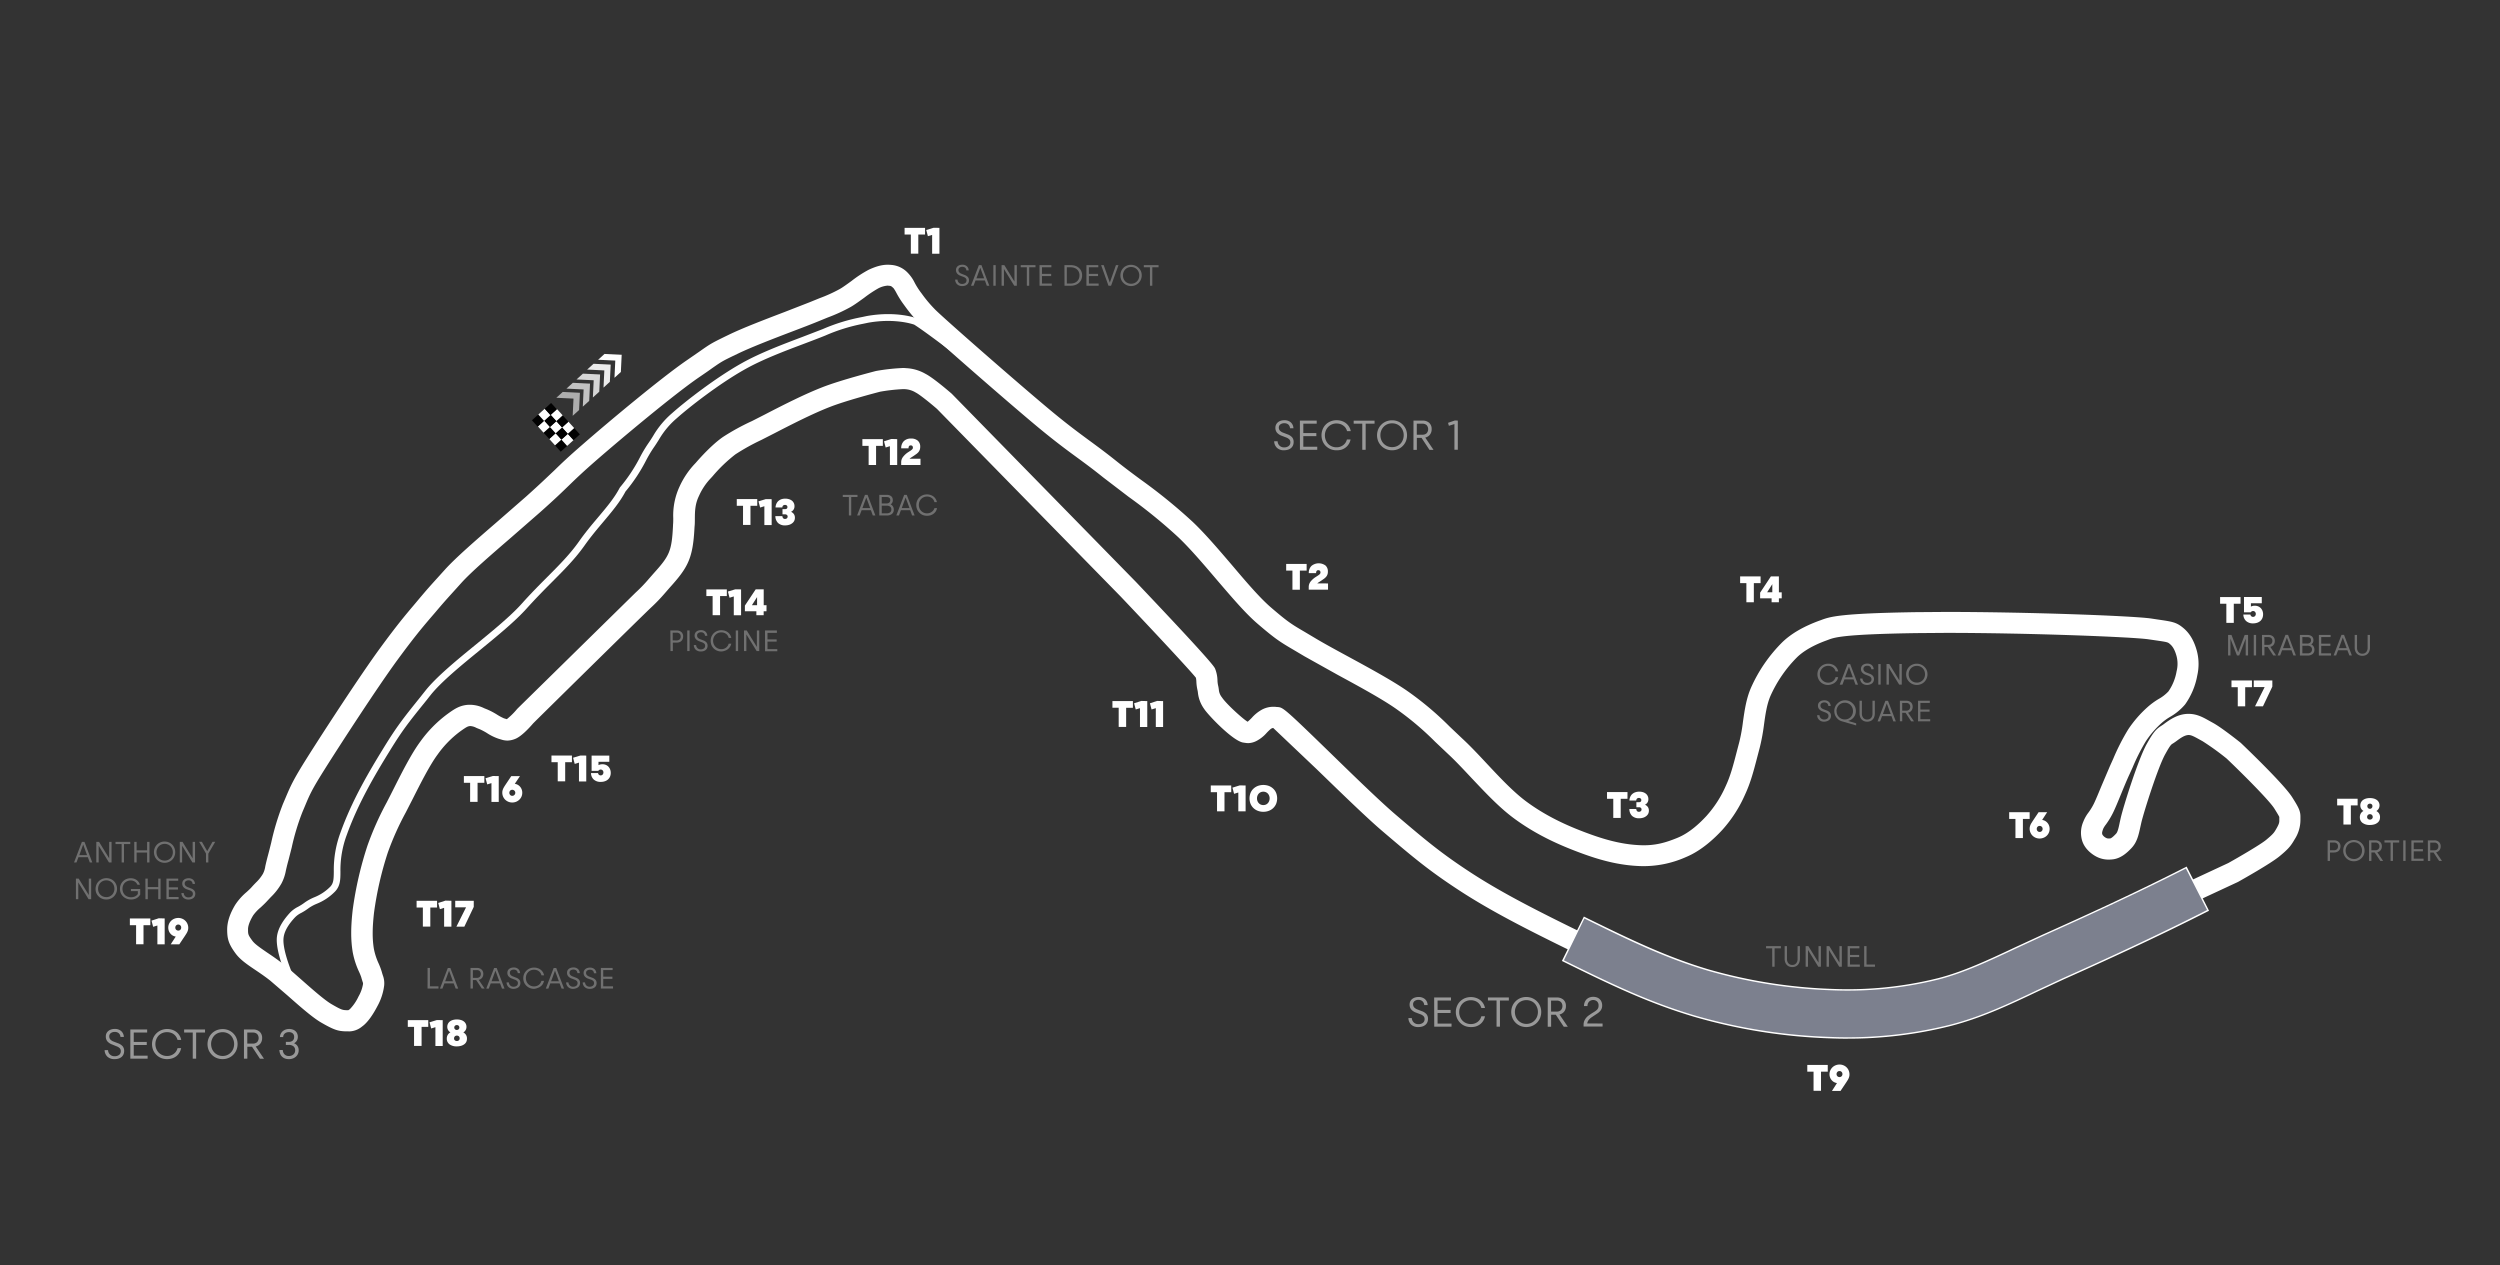 <svg xmlns="http://www.w3.org/2000/svg" xmlns:xlink="http://www.w3.org/1999/xlink" viewBox="0 0 1062.67 537.87"><rect x="0" y="0" width="1062.67" height="537.87" fill="#333333" stroke="none"/><style><![CDATA[.J{fill:#fff}.K{opacity:.3}.L{fill:#010101}]]></style><path d="M148.18 438.4h-1.26c-3.15-.13-4.76-.48-10.44-3.77-3.73-2.17-9.08-6.9-14.26-11.47l-7.3-6.28c-2-1.6-4.27-3.15-6.3-4.52-3.5-2.35-6.5-4.38-8.5-7.1-3-4.08-3.53-6.2-3.56-10.07 0-3.26 1.1-6.74 3.46-10.64a25.28 25.28 0 0 1 4.79-5.36c.82-.75 1.6-1.46 2.18-2.12s1.2-1.3 1.78-1.9a17.14 17.14 0 0 0 3-3.75 9.89 9.89 0 0 0 1-3.21c.25-1.12.6-2.65 1.2-4.87.4-1.47.84-3.24 1.3-5.1a108.75 108.75 0 0 1 5-16.51l1.08-2.53c2.12-5 3.2-7.6 9.12-17 6.66-10.58 22.64-35.16 31.17-46.8 7.26-9.9 10.68-13.94 14.3-18.22l1.93-2.3c3.73-4.43 4.68-5.48 8.2-9.37l3.2-3.54c4.55-5 13.05-12.38 22.06-20.17l12.3-10.73c6-5.37 9-8.3 12-11.12 3.08-3 6-5.8 12-11 11.46-10 33.63-28.48 44.3-35.8l5.5-3.8c4.78-3.35 5.12-3.55 12.24-7 6.18-3 15.56-6.56 23.84-9.73l10.6-4.13 4.27-1.74a62.17 62.17 0 0 0 8.64-3.93c1.3-.74 3.16-2.1 4.95-3.4a50.43 50.43 0 0 1 7.29-4.76c3.8-1.76 6.53-2.34 9.5-2.06a10.71 10.71 0 0 1 7.12 3.38 16.24 16.24 0 0 1 2.91 4.17 31.88 31.88 0 0 0 2.4 3.85l.66.88a54.88 54.88 0 0 0 5.42 6.47c3.12 3.3 36.3 32.3 49.33 43.13 7.34 6.1 12 9.5 16.5 12.82 3.38 2.48 6.88 5.05 11.4 8.66 3.43 2.75 6.88 5.32 10.52 8a227.66 227.66 0 0 1 22 17.91c5.4 5.13 11.22 12 16.85 18.57 6 7.1 11.76 13.8 16.34 17.74 7.3 6.27 8.8 7.16 14.44 10.46l4.5 2.68c3.57 2.14 8.55 4.85 13.8 7.7 8.74 4.75 18.64 10.12 25.1 14.58a132.88 132.88 0 0 1 18.16 15.26l5.47 5.18c3.38 3.13 6.77 6.75 10.35 10.58 5.46 5.83 11.1 11.86 16.65 16 9.53 7.08 19.5 11.16 27.12 13.93 8.26 3 14.9 4.46 21.5 4.72 6.22.25 10.8-1.1 15.87-3.2s9.4-6.2 12.28-9.34a47.64 47.64 0 0 0 8.14-12.7c2-4.28 3.23-9 4.65-14.5l1.07-4.08a72.32 72.32 0 0 0 1.58-8.74c.68-4.75 1.37-9.66 3.36-14.28a63.77 63.77 0 0 1 13.5-19.59c3.8-3.6 8.87-6.53 15.55-9l.58-.2c4-1.5 7.7-2.9 40.33-3.43l12.84-.1c34.1 0 79.64 1.64 87.48 2.82l2.85.43c6.14.9 7.8 1.14 10.77 3.65 2.66 2.23 4.5 5.4 5.67 9.68a21.93 21.93 0 0 1 .17 10.42 30.57 30.57 0 0 1-5.16 12.3 23.69 23.69 0 0 1-6.43 5.33 24.21 24.21 0 0 0-3.41 2.44 40.11 40.11 0 0 0-6.84 7.87 85.51 85.51 0 0 0-5.65 11.17l-1.44 3.17c-1.12 2.43-2.32 5.36-3.48 8.18-1.26 3.08-2.45 6-3.47 8.05a33.66 33.66 0 0 1-3 4.91 9.1 9.1 0 0 0-1.12 1.79c-.57 1.6-.5 1.8-.35 2.4a3.61 3.61 0 0 0 1.51 1.4 2.18 2.18 0 0 0 1.19.3 6.57 6.57 0 0 0 .74-.05c.05 0 .73-.2 2.4-2 .62-.66 1-2.05 1.57-4.87l.4-1.8c1.08-4.7 7.4-25 11.15-31.63 2.82-5 4-6.22 6.18-7.6.26-.17.56-.35.93-.63 2.73-2.06 6-4.26 10.17-4.4h.43c3.5 0 6.1 1.44 8.86 3l1.36.75c3.57 1.9 10.9 7.74 11.74 8.4l.3.26c1.84 1.76 18.13 17.32 21.75 23 2.9 4.6 3.6 5.95 3.52 8.8v.7a15.16 15.16 0 0 1-2.5 8.49c-1.55 2.7-2.58 4-6.42 7.16s-16.07 10-17.46 10.8l-.3.15-91 42.36c-.64.32-18 8.83-26.54 11.63a115.86 115.86 0 0 1-24.64 5.43 188.5 188.5 0 0 1-22 1.12c-3.77 0-7.57-.08-11.3-.24a230.64 230.64 0 0 1-32.9-3.72 184 184 0 0 1-31.53-8.43c-13.64-4.8-34.55-14.45-49.56-21.87-16.43-8.12-29.82-15.14-41.8-23-12.6-8.26-19-13.62-32.35-25-6.73-5.73-18-16.72-28-26.4l-18.34-17.4h-.1a4.74 4.74 0 0 0-.83.33 21.4 21.4 0 0 0-1.83 1.74A14.91 14.91 0 0 1 534 315a8.15 8.15 0 0 1-3.39.88 9.05 9.05 0 0 1-1.41-.13c-.18 0-.4-.07-.68-.1-4.37-.55-14.93-11.66-16.63-14.25a14.47 14.47 0 0 1-2.7-7 7.29 7.29 0 0 0-.18-1.06 20.11 20.11 0 0 1-.47-3.48 9.54 9.54 0 0 0-.2-1.77c-2.34-3-17.95-19.75-31.93-34.47l-78.12-79.8c-2.8-2.43-7.34-6.1-9-6.94a9.77 9.77 0 0 0-5.06-1.47h-.54a77.87 77.87 0 0 0-9.47 1.07c-1.66.42-14.26 3.72-21.2 6.4-7.36 2.84-16.17 7.33-23.85 11.3l-5.55 2.83a91.65 91.65 0 0 0-11 6.11 63.49 63.49 0 0 0-9.66 9.25l-.82.9a26.26 26.26 0 0 0-5 7.47c-1.72 3.5-1.75 6.63-1.78 9.65 0 1.23 0 2.4-.14 3.6-.66 13.46-2.76 17.18-10.68 25.94l-1.68 1.94a74.68 74.68 0 0 1-6.3 6.55c-4.78 4.55-47.13 46.26-49.87 49-2.24 2.6-5.37 5.82-7.84 6.72a9.25 9.25 0 0 1-3.21.66 9 9 0 0 1-2.7-.48l-.85-.25a21.41 21.41 0 0 1-5.18-2.52A27.54 27.54 0 0 0 204 310c-.52-.2-1-.4-1.5-.6a6.07 6.07 0 0 0-2.66-.78c-1 .1-1.5.32-4.36 2.38a43.88 43.88 0 0 0-9.42 9.66c-3.36 4.5-7.45 12.63-10.75 19.16l-1.13 2.2-1.7 3.33a120.63 120.63 0 0 0-7.62 17 143.64 143.64 0 0 0-5.86 25.5c-.75 6.56-.78 11.17-.08 15.44a27.09 27.09 0 0 0 2 6.19 28.77 28.77 0 0 1 1.38 3.68c.17.64.32 1.08.43 1.43a9.5 9.5 0 0 1 .56 4.39 24.33 24.33 0 0 1-2.9 8.77c-1.52 2.92-3.9 6.78-6.5 8.6a8.85 8.85 0 0 1-5.71 2.07zm229.3-317a10.17 10.17 0 0 0-4.34 1.28 51.8 51.8 0 0 0-5.79 3.88c-2.08 1.5-4.05 2.94-5.76 3.93a70.35 70.35 0 0 1-9.73 4.46l-4.24 1.73c-2.83 1.16-6.7 2.65-10.8 4.2-8.12 3.1-17.3 6.62-23.16 9.44-6.66 3.2-6.66 3.2-11 6.22-1.36 1-3.1 2.18-5.57 3.87-10.37 7.1-32.18 25.32-43.5 35.15-5.85 5.1-8.55 7.7-11.67 10.72-2.84 2.76-6.07 5.88-12.25 11.38l-12.4 10.82c-8.8 7.6-17.1 14.77-21.26 19.4l-3.2 3.55c-3.44 3.8-4.36 4.82-8 9.12l-2 2.32c-3.67 4.33-6.84 8.07-13.92 17.72-8.4 11.46-24.2 35.8-30.8 46.28-5.54 8.8-6.4 10.82-8.44 15.7l-1.1 2.6a98.68 98.68 0 0 0-4.56 15.11l-1.38 5.4c-.56 2-.85 3.32-1.1 4.4a18.79 18.79 0 0 1-1.88 5.48 25.66 25.66 0 0 1-4.51 5.77l-1.52 1.62c-.9 1-1.88 1.9-2.82 2.78a18.31 18.31 0 0 0-3.18 3.39c-1.8 3-2.18 4.86-2.17 5.9 0 2.06 0 2.38 1.84 4.86 1.06 1.46 3.47 3.08 6.26 5 2.08 1.4 4.45 3 6.9 4.94 2.2 1.75 4.84 4.1 7.66 6.58 4.62 4.08 9.86 8.7 12.83 10.43 4.26 2.48 4.73 2.5 6.3 2.57h.85l.64-.43a19.55 19.55 0 0 0 3.68-5.39 15.91 15.91 0 0 0 1.91-5.24 3.47 3.47 0 0 0 0-.53c0-.07-.08-.2-.14-.4-.15-.48-.35-1.08-.6-2a22.47 22.47 0 0 0-1-2.46 34.43 34.43 0 0 1-2.64-8.27c-.84-5.14-.84-10.5 0-17.92a151.74 151.74 0 0 1 6.29-27.36 128 128 0 0 1 8.12-18.22l1.68-3.28 1.13-2.24c3.63-7.2 7.74-15.37 11.57-20.5a52.7 52.7 0 0 1 11.35-11.56c3.16-2.3 5.28-3.7 8.76-4a13.78 13.78 0 0 1 7 1.45l1.25.5a30.47 30.47 0 0 1 4.25 2.24 20.72 20.72 0 0 0 2.92 1.56c.45.12.82.24 1.14.33h.08a30.11 30.11 0 0 0 4.35-4.31l.27-.28 50.1-49.2a63.87 63.87 0 0 0 5.66-5.88l1.84-2.1c6.84-7.58 7.86-9.4 8.4-20.5v-.28c.08-.78.1-1.73.1-2.83a29.18 29.18 0 0 1 2.7-13.53 35.3 35.3 0 0 1 6.5-9.65c.22-.23.43-.45.6-.66 1.88-2.16 6.73-7.52 11.3-10.7A96.66 96.66 0 0 1 319.6 179l5.46-2.78c7.9-4.1 17-8.72 24.75-11.72s21.78-6.6 22.36-6.76l.37-.08a86.87 86.87 0 0 1 11.16-1.23c.5 0 1 0 1.36.06a18.13 18.13 0 0 1 8.29 2.39c3.25 1.64 9.7 7.2 11 8.3l.26.24 78.3 80c32.42 34.15 33.22 36 33.6 36.84a14.39 14.39 0 0 1 1 5 11.58 11.58 0 0 0 .22 1.9 17.12 17.12 0 0 1 .37 2.1 5.94 5.94 0 0 0 1.3 3.16c1.76 2.7 8.7 9 10.88 10.35h.08a23.17 23.17 0 0 0 1.71-1.62 16.35 16.35 0 0 1 4.51-3.6 10.31 10.31 0 0 1 4.53-1.12c.46 0 1 0 1.65.1h.24c2.36.18 2.6.2 22.82 19.86 9.86 9.6 21.05 20.47 27.55 26 13 11.08 19.3 16.32 31.45 24.28 11.6 7.6 24.7 14.47 40.85 22.45 14.78 7.3 35.3 16.78 48.56 21.44a172.5 172.5 0 0 0 30.22 8.08 221.54 221.54 0 0 0 31.55 3.63 263.23 263.23 0 0 0 10.91.23 178.75 178.75 0 0 0 21-1.08 108.15 108.15 0 0 0 22.94-5.05c8-2.6 25.28-11.1 25.45-11.2l90.9-42.33c5-2.8 13.63-7.85 16-9.78 3.16-2.63 3.46-3.16 4.36-4.72 1.08-1.88 1.35-2.64 1.3-3.7v-1.23a.81.81 0 0 1 0-.16c-.23-.5-.94-1.7-2.13-3.6-2.27-3.57-13.54-14.82-20.22-21.18a110 110 0 0 0-10.24-7.39l-1.45-.8c-2.2-1.22-3.4-1.85-4.52-1.85-1.7.05-3.4 1.26-5.2 2.6a21.32 21.32 0 0 1-1.58 1.07c-.6.37-1 .6-3.1 4.4-3.12 5.5-9.22 24.9-10.22 29.22l-.38 1.7c-.8 3.7-1.46 6.6-3.8 9.08-1.88 2-4.5 4.37-7.9 4.78a16.35 16.35 0 0 1-1.79.11 11.13 11.13 0 0 1-5.55-1.44c-1.38-.77-4.74-3-5.8-6.85a11.78 11.78 0 0 1 .57-7.84 16.13 16.13 0 0 1 2.22-3.92 24.47 24.47 0 0 0 2.25-3.69c.88-1.8 2-4.56 3.22-7.5l3.64-8.55 1.4-3.1a92.07 92.07 0 0 1 6.36-12.46 48.88 48.88 0 0 1 8.15-9.41 30.51 30.51 0 0 1 4.81-3.53 17 17 0 0 0 4.13-3.21 21.25 21.25 0 0 0 3.47-8.55 13 13 0 0 0 0-6.38c-.67-2.48-1.55-4.12-2.77-5.14-1-.87-1-.87-6.3-1.65l-2.9-.42c-6.8-1-51-2.73-86.14-2.73l-12.7.1c-31.07.5-34.53 1.8-37.3 2.85l-.67.25c-2 .74-8.17 3-12.44 7.05a55.08 55.08 0 0 0-11.44 16.61c-1.5 3.53-2.1 7.64-2.7 12a84.4 84.4 0 0 1-1.8 9.8l-1.05 4c-1.54 5.92-2.86 11-5.22 16.06a55.9 55.9 0 0 1-9.65 15c-3.5 3.8-9 8.9-15.47 11.57a44.16 44.16 0 0 1-19.65 3.83c-7.6-.3-15.06-1.9-24.23-5.25-8.2-3-18.94-7.4-29.4-15.16-6.2-4.6-12.12-10.93-17.85-17-3.47-3.7-6.75-7.22-9.9-10.14l-5.58-5.28A124.53 124.53 0 0 0 593 301c-6.06-4.18-15.74-9.44-24.27-14.07l-14.15-7.9-4.44-2.63c-5.87-3.45-7.84-4.6-15.74-11.4-5.12-4.4-11-11.35-17.33-18.72-5.47-6.43-11.14-13.08-16.2-17.9a219.73 219.73 0 0 0-21.15-17.21l-10.77-8.23c-4.36-3.5-7.62-5.9-11.08-8.43-4.62-3.38-9.4-6.9-16.94-13.15-12.8-10.64-46.43-40-50.1-43.86a63.09 63.09 0 0 1-6.11-7.28l-.64-.87a39.45 39.45 0 0 1-3.06-4.87 14.8 14.8 0 0 0-1.22-2c-1-.9-1-.9-1.8-1a4.87 4.87 0 0 0-.51-.04z" class="J"/><path d="M545.84 191.4a4.29 4.29 0 0 1-3-1 3.92 3.92 0 0 1-1.23-2.83h1.46a2.72 2.72 0 0 0 .83 1.88 2.68 2.68 0 0 0 1.93.72 3 3 0 0 0 1.94-.57 1.9 1.9 0 0 0 .72-1.57 1.73 1.73 0 0 0-.42-1.23 3.74 3.74 0 0 0-1.43-.87l-1.78-.68a4.76 4.76 0 0 1-2.09-1.38 3.22 3.22 0 0 1-.64-2.07 3 3 0 0 1 1.05-2.29 3.46 3.46 0 0 1 1.2-.65 5 5 0 0 1 1.54-.23 4 4 0 0 1 2.75.9 3.56 3.56 0 0 1 1.13 2.51h-1.46a2.29 2.29 0 0 0-.69-1.57 2.46 2.46 0 0 0-1.73-.57 2.64 2.64 0 0 0-1.69.51 1.64 1.64 0 0 0-.65 1.35A2 2 0 0 0 544 183a3.58 3.58 0 0 0 1.44.92l1.83.7a4.76 4.76 0 0 1 2 1.3 3 3 0 0 1 .61 2 3.51 3.51 0 0 1-.28 1.43 3.08 3.08 0 0 1-.82 1.1 3.8 3.8 0 0 1-1.29.69 5.63 5.63 0 0 1-1.65.25zm6.7-12.62h7.15v1.3H554v4h5.53v1.3H554v4.52h5.92v1.3h-7.36zm15.57 12.62a6.48 6.48 0 0 1-2.55-.49 6.25 6.25 0 0 1-2-1.34 6.14 6.14 0 0 1-1.34-2 6.85 6.85 0 0 1 0-5.09 6 6 0 0 1 3.38-3.37 6.53 6.53 0 0 1 2.54-.49 7 7 0 0 1 2.18.33 6 6 0 0 1 1.8.94 5.58 5.58 0 0 1 1.31 1.47 5.32 5.32 0 0 1 .74 1.91h-1.58a4.25 4.25 0 0 0-.61-1.37 4 4 0 0 0-1-1 4.25 4.25 0 0 0-1.31-.66 5 5 0 0 0-1.56-.23 4.82 4.82 0 0 0-4.56 3.06 5.19 5.19 0 0 0-.38 2 5.33 5.33 0 0 0 .38 2 5.08 5.08 0 0 0 1 1.6 5 5 0 0 0 1.57 1.07 4.85 4.85 0 0 0 1.95.39 4.62 4.62 0 0 0 2.86-.9 4.26 4.26 0 0 0 1.6-2.42h1.55a5.4 5.4 0 0 1-.74 1.91 5.47 5.47 0 0 1-1.31 1.48 6 6 0 0 1-1.8.94 7 7 0 0 1-2.12.26zm10.95-11.3h-3.66v-1.3h8.88v1.3h-3.78v11.1h-1.44zm12.67 11.3a6.46 6.46 0 0 1-2.54-.49 6 6 0 0 1-2-1.35 6.34 6.34 0 0 1-1.36-2 6.8 6.8 0 0 1 0-5.07 6.27 6.27 0 0 1 1.35-2 6.14 6.14 0 0 1 2-1.34 6.55 6.55 0 0 1 2.55-.49 6.41 6.41 0 0 1 2.53.49 6.14 6.14 0 0 1 2 1.34 6.25 6.25 0 0 1 1.34 2 6.8 6.8 0 0 1 0 5.07 6.29 6.29 0 0 1-1.34 2 6 6 0 0 1-2 1.35 6.41 6.41 0 0 1-2.53.49zm0-1.34a4.85 4.85 0 0 0 2-.39 4.92 4.92 0 0 0 1.57-1.07 5 5 0 0 0 1-1.61 5.58 5.58 0 0 0 .37-2 5.22 5.22 0 0 0-.38-2 5.16 5.16 0 0 0-1-1.61 4.84 4.84 0 0 0-1.56-1.06 5 5 0 0 0-2-.37 5.1 5.1 0 0 0-2 .37 4.7 4.7 0 0 0-1.55 1.06 5.09 5.09 0 0 0-1.41 3.6 5.57 5.57 0 0 0 .36 2 4.84 4.84 0 0 0 2.6 2.68 4.93 4.93 0 0 0 2 .4zm9.1-11.28h3.85a4.07 4.07 0 0 1 2.87 1 3.46 3.46 0 0 1 1 2.65 3.64 3.64 0 0 1-.73 2.33 3.52 3.52 0 0 1-2 1.24l3.52 5.22h-1.72l-3.37-5.1h-2v5.1h-1.44zm3.76 6a2.59 2.59 0 0 0 1.83-.61 2.63 2.63 0 0 0 0-3.46 2.6 2.6 0 0 0-1.85-.61h-2.34v4.68zm15.08-6v12.4h-1.44v-10.93l-2.36.74-.35-1.26 2.9-1z" opacity=".5" class="J"/><path d="M602.9 436.57a4.24 4.24 0 0 1-3-1 3.91 3.91 0 0 1-1.23-2.83h1.46a2.65 2.65 0 0 0 2.76 2.6 3 3 0 0 0 1.94-.57 1.89 1.89 0 0 0 .72-1.57 1.77 1.77 0 0 0-.42-1.23 3.74 3.74 0 0 0-1.43-.87l-1.8-.68a4.77 4.77 0 0 1-2.08-1.37 3.27 3.27 0 0 1-.64-2.08 3.11 3.11 0 0 1 .27-1.29 3 3 0 0 1 .78-1 3.63 3.63 0 0 1 1.2-.65 5 5 0 0 1 1.54-.23 4 4 0 0 1 2.75.91 3.52 3.52 0 0 1 1.13 2.5h-1.47a2.27 2.27 0 0 0-.69-1.56A2.46 2.46 0 0 0 603 425a2.64 2.64 0 0 0-1.69.5 1.65 1.65 0 0 0-.65 1.36 2 2 0 0 0 .44 1.32 3.58 3.58 0 0 0 1.44.93l1.83.7a4.63 4.63 0 0 1 2 1.3 3 3 0 0 1 .62 2 3.52 3.52 0 0 1-.28 1.44 3 3 0 0 1-.82 1.09 3.63 3.63 0 0 1-1.29.69 5.63 5.63 0 0 1-1.69.24zm6.72-12.57h7.15v1.3h-5.7v4h5.53v1.3h-5.53v4.5H617v1.3h-7.35zm15.58 12.57a6.65 6.65 0 0 1-2.55-.48 6.44 6.44 0 0 1-2-1.35 6.14 6.14 0 0 1-1.34-2 6.83 6.83 0 0 1 0-5.08 6.14 6.14 0 0 1 1.34-2 6.37 6.37 0 0 1 2-1.35 7 7 0 0 1 4.72-.15 5.94 5.94 0 0 1 1.8.94 5.57 5.57 0 0 1 2.05 3.37h-1.55a4.59 4.59 0 0 0-.61-1.37 4.18 4.18 0 0 0-2.29-1.7 5.25 5.25 0 0 0-1.56-.23 4.85 4.85 0 0 0-2 .39 4.61 4.61 0 0 0-1.57 1.07 5 5 0 0 0-1 1.6 5.22 5.22 0 0 0-.38 2 5.29 5.29 0 0 0 .38 2 5 5 0 0 0 1 1.6 4.76 4.76 0 0 0 1.57 1.07 4.85 4.85 0 0 0 2 .39 4.62 4.62 0 0 0 2.86-.9 4.26 4.26 0 0 0 1.6-2.42h1.55a5.52 5.52 0 0 1-.74 1.92 5.28 5.28 0 0 1-1.31 1.47 5.94 5.94 0 0 1-1.8.94 7 7 0 0 1-2.17.27zm10.94-11.3h-3.66V424h8.88v1.3h-3.78v11.1h-1.44zm12.66 11.3a6.64 6.64 0 0 1-2.54-.48 6.28 6.28 0 0 1-3.39-3.4 6.78 6.78 0 0 1 0-5.06 6.17 6.17 0 0 1 1.35-2 6.33 6.33 0 0 1 2-1.35 6.73 6.73 0 0 1 2.55-.49 6.59 6.59 0 0 1 2.53.49 6.33 6.33 0 0 1 2 1.35 6.14 6.14 0 0 1 1.34 2 6.78 6.78 0 0 1 0 5.06 6.16 6.16 0 0 1-3.37 3.4 6.59 6.59 0 0 1-2.47.48zm0-1.34a4.8 4.8 0 0 0 4.55-3.07 5.54 5.54 0 0 0 .37-2 5.26 5.26 0 0 0-.38-2 5.12 5.12 0 0 0-1-1.6 4.55 4.55 0 0 0-1.56-1.06 5.22 5.22 0 0 0-3.91 0 4.55 4.55 0 0 0-1.56 1.06 5.12 5.12 0 0 0-1 1.6 5.26 5.26 0 0 0-.38 2 5.54 5.54 0 0 0 .37 2 4.84 4.84 0 0 0 2.6 2.68 4.9 4.9 0 0 0 1.9.39zm9.1-11.23h3.85a4.06 4.06 0 0 1 2.87 1 3.46 3.46 0 0 1 1 2.65 3.64 3.64 0 0 1-.73 2.33 3.53 3.53 0 0 1-2 1.25l3.53 5.2h-1.72l-3.37-5.1h-2v5.1h-1.44zm3.76 6a2.6 2.6 0 0 0 1.83-.62 2.61 2.61 0 0 0 0-3.46 2.6 2.6 0 0 0-1.84-.6h-2.34V430zm19.54 5.06v1.3h-8.07v-.74a4.19 4.19 0 0 1 .32-1.7 5.4 5.4 0 0 1 .82-1.33 6.56 6.56 0 0 1 1.1-1l1.13-.77 1.38-.86a5.91 5.91 0 0 0 .93-.73 2.3 2.3 0 0 0 .53-.78 2.54 2.54 0 0 0 .16-1 2.27 2.27 0 0 0-.66-1.79 2.53 2.53 0 0 0-3.38.12 2.6 2.6 0 0 0-.67 1.87h-1.48a4.35 4.35 0 0 1 .29-1.61 3.65 3.65 0 0 1 .79-1.25 3.57 3.57 0 0 1 1.23-.79 4.47 4.47 0 0 1 1.6-.28 4.72 4.72 0 0 1 1.53.25 3.22 3.22 0 0 1 2 1.89 4 4 0 0 1 .28 1.53 3.59 3.59 0 0 1-.25 1.41 3.66 3.66 0 0 1-.71 1.09 6.19 6.19 0 0 1-1.09.91l-1.36.9-1.15.77a6.79 6.79 0 0 0-.88.76 3.59 3.59 0 0 0-.6.82 3.23 3.23 0 0 0-.32 1z" opacity=".5" class="J"/><path d="M48.7 450.2a4.24 4.24 0 0 1-3-1 3.92 3.92 0 0 1-1.23-2.83h1.46a2.65 2.65 0 0 0 2.76 2.6 3 3 0 0 0 1.94-.57 1.89 1.89 0 0 0 .72-1.57 1.75 1.75 0 0 0-.42-1.23 3.74 3.74 0 0 0-1.43-.87l-1.8-.74a4.86 4.86 0 0 1-2.08-1.37 3.27 3.27 0 0 1-.64-2.08 3.11 3.11 0 0 1 .27-1.29 3 3 0 0 1 .78-1 3.63 3.63 0 0 1 1.2-.65 5 5 0 0 1 1.54-.23 4 4 0 0 1 2.75.91 3.52 3.52 0 0 1 1.13 2.5H51.2a2.27 2.27 0 0 0-.69-1.56 2.41 2.41 0 0 0-1.73-.58 2.64 2.64 0 0 0-1.69.51 1.65 1.65 0 0 0-.65 1.36 2 2 0 0 0 .44 1.32 3.58 3.58 0 0 0 1.44.92l1.83.7a4.72 4.72 0 0 1 2 1.3 3 3 0 0 1 .62 2 3.48 3.48 0 0 1-.28 1.43 3 3 0 0 1-.82 1.1 3.8 3.8 0 0 1-1.29.69 5.63 5.63 0 0 1-1.67.23zm6.7-12.6h7.15v1.3h-5.7v4h5.53v1.3h-5.53v4.52h5.9V450H55.4zM71 450.2a6.48 6.48 0 0 1-2.55-.49 6.25 6.25 0 0 1-2-1.34 6.14 6.14 0 0 1-1.34-2 6.85 6.85 0 0 1 0-5.09 6.1 6.1 0 0 1 1.34-2 6.21 6.21 0 0 1 2-1.35 6.68 6.68 0 0 1 2.55-.54 7 7 0 0 1 2.18.33 6.17 6.17 0 0 1 1.8.94 5.58 5.58 0 0 1 1.31 1.47 5.4 5.4 0 0 1 .74 1.91h-1.57a4.48 4.48 0 0 0-.61-1.37 4.18 4.18 0 0 0-2.29-1.7 5 5 0 0 0-1.56-.23 5 5 0 0 0-2 .38 4.92 4.92 0 0 0-1.57 1.07 5 5 0 0 0-1 1.61 5.22 5.22 0 0 0-.38 2 5.33 5.33 0 0 0 .38 2 5 5 0 0 0 1 1.6 4.76 4.76 0 0 0 1.57 1.07 4.85 4.85 0 0 0 2 .39 4.62 4.62 0 0 0 2.86-.9 4.26 4.26 0 0 0 1.6-2.42H77a5.52 5.52 0 0 1-.74 1.92 5.43 5.43 0 0 1-1.26 1.47 5.94 5.94 0 0 1-1.8.94 7 7 0 0 1-2.2.33zm10.93-11.3h-3.66v-1.3h8.88v1.3h-3.78V450h-1.44zm12.67 11.3a6.46 6.46 0 0 1-2.54-.49 6 6 0 0 1-2-1.35 6.34 6.34 0 0 1-1.36-2 6.8 6.8 0 0 1 0-5.07 6.2 6.2 0 0 1 3.38-3.37 6.73 6.73 0 0 1 2.55-.49 6.59 6.59 0 0 1 2.53.49 6.17 6.17 0 0 1 2 1.35 6.1 6.1 0 0 1 1.34 2 6.8 6.8 0 0 1 0 5.07 6.29 6.29 0 0 1-1.34 2 6 6 0 0 1-2 1.35 6.41 6.41 0 0 1-2.56.51zm0-1.34a4.8 4.8 0 0 0 4.55-3.07 5.58 5.58 0 0 0 .37-2 5.22 5.22 0 0 0-.38-2 5 5 0 0 0-1-1.6 4.55 4.55 0 0 0-1.56-1.06 5.22 5.22 0 0 0-3.91 0 4.55 4.55 0 0 0-1.56 1.06 5 5 0 0 0-1 1.6 5.22 5.22 0 0 0-.38 2 5.58 5.58 0 0 0 .37 2 4.84 4.84 0 0 0 2.6 2.68 4.9 4.9 0 0 0 1.9.39zm9.1-11.26h3.85a4.07 4.07 0 0 1 2.87 1 3.46 3.46 0 0 1 1 2.65 3.64 3.64 0 0 1-.73 2.33 3.51 3.51 0 0 1-2 1.24l3.53 5.22h-1.72l-3.37-5.1h-2V450h-1.43zm3.76 6a2.6 2.6 0 0 0 1.83-.62 2.61 2.61 0 0 0 0-3.46 2.6 2.6 0 0 0-1.84-.61h-2.34v4.7zm17.54-.13a3 3 0 0 1 1.45 1.15 3.22 3.22 0 0 1 .51 1.83 3.73 3.73 0 0 1-.31 1.5 3.46 3.46 0 0 1-.87 1.19 4 4 0 0 1-1.32.79 4.72 4.72 0 0 1-1.67.28 4.91 4.91 0 0 1-1.62-.26 3.48 3.48 0 0 1-2.08-2 4.68 4.68 0 0 1-.33-1.63h1.45a2.7 2.7 0 0 0 .73 1.86 2.47 2.47 0 0 0 1.82.7 3.21 3.21 0 0 0 1.1-.18 2.51 2.51 0 0 0 .86-.49 2.15 2.15 0 0 0 .55-.75 2.42 2.42 0 0 0 .2-1 2.12 2.12 0 0 0-.72-1.7 3.05 3.05 0 0 0-2-.6h-1.24v-1.3h1.22a2.43 2.43 0 0 0 1.7-.54 2 2 0 0 0 .6-1.55 1.91 1.91 0 0 0-.59-1.5 2.34 2.34 0 0 0-1.65-.54 2.53 2.53 0 0 0-1.72.57 2 2 0 0 0-.7 1.51H119a3.33 3.33 0 0 1 .33-1.37 3.47 3.47 0 0 1 .83-1.09 3.88 3.88 0 0 1 1.22-.71 4.47 4.47 0 0 1 1.53-.26 4.51 4.51 0 0 1 1.51.24 3.47 3.47 0 0 1 1.16.67 3 3 0 0 1 .75 1.06 3.32 3.32 0 0 1 .27 1.35 3.25 3.25 0 0 1-.4 1.63 3.08 3.08 0 0 1-1.2 1.13z" opacity=".5" class="J"/><path d="M387.17 99.7h-2.66v-2.85h8.7v2.85h-2.87v8.13h-3.17zm12.15-2.85v11h-3.1v-8l-1.8.55-.7-2.63 3.08-.94zm150.05 145.7h-2.66v-2.85h8.7v2.85h-2.88v8.13h-3.16zM564.5 248v2.66h-8.2v-1.13a3.75 3.75 0 0 1 .8-2.34 9 9 0 0 1 2.21-1.95l1-.65a5.63 5.63 0 0 0 .6-.46 1.14 1.14 0 0 0 .29-.37.94.94 0 0 0 .09-.43 1 1 0 0 0-.25-.72.92.92 0 0 0-.67-.24c-.63 0-.94.42-.94 1.26h-3.1a4.1 4.1 0 0 1 1.11-3.06 4.87 4.87 0 0 1 6-.18 3.34 3.34 0 0 1 1 2.62 3.44 3.44 0 0 1-.19 1.2 3.11 3.11 0 0 1-.54.95 5.24 5.24 0 0 1-.9.84l-1.24.86-.94.6a6.55 6.55 0 0 0-.71.53zm121.25 91.54h-2.66v-2.85h8.7v2.85h-2.88v8.13h-3.16zm13.48 2.52a2.88 2.88 0 0 1 1.24 1 2.73 2.73 0 0 1 .42 1.52 3 3 0 0 1-.3 1.34 3.06 3.06 0 0 1-.86 1 4 4 0 0 1-1.31.67 5.53 5.53 0 0 1-1.67.23 4.21 4.21 0 0 1-3-1 4.06 4.06 0 0 1-1.16-2.93h2.95a1.26 1.26 0 0 0 .31.87 1 1 0 0 0 .78.31 1.21 1.21 0 0 0 .82-.27.9.9 0 0 0 .31-.73.88.88 0 0 0-.29-.69 1.26 1.26 0 0 0-.84-.25h-1.06V341h1c.73 0 1.1-.3 1.1-.9a.85.85 0 0 0-.28-.67 1.1 1.1 0 0 0-.77-.25 1.08 1.08 0 0 0-.79.3 1.11 1.11 0 0 0-.32.8h-2.9a4.36 4.36 0 0 1 .36-1.57 3.32 3.32 0 0 1 .85-1.19 3.73 3.73 0 0 1 1.3-.75 4.94 4.94 0 0 1 1.68-.26 5.32 5.32 0 0 1 1.59.22 3.84 3.84 0 0 1 1.22.65 2.8 2.8 0 0 1 .78 1 2.9 2.9 0 0 1 .28 1.29 2.49 2.49 0 0 1-1.44 2.38zm43.1-94.2h-2.66V245h8.7v2.86h-2.87V256h-3.17zm15.02 6.46h-1.2V256h-3.1v-1.67h-4.88v-2.4l4.58-6.92h3.4v6.76h1.2zm-6.2-2.56h2.2v-3.46zm195.2 4.88h-2.66v-2.86h8.7v2.86h-2.88v8.13h-3.16zm12.1.83a3.7 3.7 0 0 1 1.42.27 3.37 3.37 0 0 1 1.12.76 3.49 3.49 0 0 1 .72 1.17 3.94 3.94 0 0 1 .26 1.48 4 4 0 0 1-.3 1.57 3.51 3.51 0 0 1-.86 1.22 4.07 4.07 0 0 1-1.35.77 5.37 5.37 0 0 1-1.76.27 4.22 4.22 0 0 1-2.94-1 3.79 3.79 0 0 1-1.18-2.76h3a1.14 1.14 0 0 0 .37.72 1.07 1.07 0 0 0 .74.27 1.09 1.09 0 0 0 .85-.35 1.35 1.35 0 0 0 0-1.78 1.12 1.12 0 0 0-.84-.35 1.1 1.1 0 0 0-.57.15 1.32 1.32 0 0 0-.44.41h-2.84v-6.52h7.56v2.67h-4.62v1.4a3.71 3.71 0 0 1 1.66-.37zM856.7 348.1h-2.66v-2.86h8.7v2.86h-2.87v8.13h-3.17zm11.35.43a3.66 3.66 0 0 1 1.27.42 3.87 3.87 0 0 1 1 .84 3.66 3.66 0 0 1 .67 1.15 3.93 3.93 0 0 1 .24 1.38 4 4 0 0 1-2.6 3.79 4.45 4.45 0 0 1-1.68.32 4.2 4.2 0 0 1-1.66-.33 4.09 4.09 0 0 1-1.33-.89 3.94 3.94 0 0 1-.89-1.33 4.12 4.12 0 0 1-.33-1.65 3.23 3.23 0 0 1 .07-.71 3.9 3.9 0 0 1 .21-.73 4.72 4.72 0 0 1 .4-.82l.63-1 2.5-3.74h3.64zm-1.05 5.1a1.17 1.17 0 0 0 .89-.37 1.25 1.25 0 0 0 .36-.92 1.23 1.23 0 0 0-.36-.91 1.2 1.2 0 0 0-.89-.36 1.18 1.18 0 0 0-.89.36 1.22 1.22 0 0 0-.35.91 1.24 1.24 0 0 0 .35.92 1.16 1.16 0 0 0 .89.37zm84.2-61.53h-2.67v-2.86h8.7v2.86h-2.87v8.13h-3.16zm14.7-2.85v2.6l-4 8.4h-3.37l4.1-8.2H958v-2.8zm30.22 53.1h-2.67v-2.85h8.7v2.85h-2.88v8.13h-3.16zm14 2.4a2.8 2.8 0 0 1 1.55 2.66 3.19 3.19 0 0 1-.29 1.36 2.82 2.82 0 0 1-.85 1 4 4 0 0 1-1.36.67 6.58 6.58 0 0 1-1.79.23 5 5 0 0 1-3.14-.88 2.88 2.88 0 0 1-1.14-2.41 3.14 3.14 0 0 1 .39-1.6 2.82 2.82 0 0 1 1.15-1.06 2.87 2.87 0 0 1-1-1 2.67 2.67 0 0 1-.34-1.36 2.83 2.83 0 0 1 .28-1.28 2.77 2.77 0 0 1 .83-1 4.08 4.08 0 0 1 1.29-.63 6.21 6.21 0 0 1 1.68-.22 6.35 6.35 0 0 1 1.69.22 4.08 4.08 0 0 1 1.29.63 2.79 2.79 0 0 1 1.1 2.26 2.77 2.77 0 0 1-.34 1.36 3 3 0 0 1-1 1.05zm-2.74 3.63a1.17 1.17 0 0 0 .85-.31 1 1 0 0 0 .34-.81 1.15 1.15 0 0 0-.33-.85 1.13 1.13 0 0 0-.85-.33 1.18 1.18 0 0 0-.87.34 1.17 1.17 0 0 0-.33.86 1 1 0 0 0 .33.8 1.23 1.23 0 0 0 .86.3zm0-6.77a1.12 1.12 0 0 0-.78.29.92.92 0 0 0-.31.72 1.08 1.08 0 1 0 2.15 0 .94.94 0 0 0-.29-.72 1.06 1.06 0 0 0-.76-.29zm-236.5 113.93h-2.66v-2.86h8.7v2.86h-2.87v8.13h-3.17zm9.96 4.83a3.56 3.56 0 0 1-2.28-1.26 3.66 3.66 0 0 1-.67-1.15 3.92 3.92 0 0 1-.23-1.38A4 4 0 0 1 778 455a4.12 4.12 0 0 1 2.26-2.18 4.45 4.45 0 0 1 1.68-.32 4.2 4.2 0 0 1 1.66.33 4 4 0 0 1 1.34.89 4.15 4.15 0 0 1 1.21 3 4.08 4.08 0 0 1-.06.71 6.38 6.38 0 0 1-.21.73 6.8 6.8 0 0 1-.4.82l-.63 1-2.5 3.74h-3.65zm1.08-5.1a1.19 1.19 0 0 0-.9.37 1.25 1.25 0 0 0-.36.92 1.23 1.23 0 0 0 1.26 1.27 1.2 1.2 0 0 0 .89-.36 1.26 1.26 0 0 0 .35-.91 1.28 1.28 0 0 0-.35-.92 1.17 1.17 0 0 0-.89-.37zm-264.6-118.54h-2.66v-2.86h8.7v2.86h-2.87v8.13h-3.17zm12.15-2.86v11h-3.1v-8l-1.8.56-.7-2.63 3.08-.95zm7.53 11.2a6.23 6.23 0 0 1-2.36-.43 5.42 5.42 0 0 1-1.86-1.18 5.22 5.22 0 0 1-1.22-1.8 6.37 6.37 0 0 1 0-4.6 5.13 5.13 0 0 1 1.22-1.8 5.74 5.74 0 0 1 1.86-1.18 6.87 6.87 0 0 1 4.73 0 5.74 5.74 0 0 1 1.86 1.18 5.26 5.26 0 0 1 1.22 1.8 6.37 6.37 0 0 1 0 4.6 5.36 5.36 0 0 1-1.22 1.8 5.42 5.42 0 0 1-1.86 1.18 6.29 6.29 0 0 1-2.37.43zm0-2.86a2.74 2.74 0 0 0 1.08-.21 2.49 2.49 0 0 0 .84-.6 2.72 2.72 0 0 0 .55-.9 3 3 0 0 0 .21-1.14 3 3 0 0 0-.21-1.13 2.73 2.73 0 0 0-.56-.91 2.55 2.55 0 0 0-.85-.59 2.64 2.64 0 0 0-1.06-.21 2.74 2.74 0 0 0-1.08.21 2.65 2.65 0 0 0-.85.59 2.9 2.9 0 0 0-.56.91 3.19 3.19 0 0 0-.2 1.13 3.25 3.25 0 0 0 .2 1.14 2.74 2.74 0 0 0 .56.9 2.53 2.53 0 0 0 .85.6 2.74 2.74 0 0 0 1.08.21zm-61.48-41.38h-2.66V298h8.7v2.86h-2.87V309h-3.17zm12.15-2.82v11h-3.1v-8l-1.8.56-.7-2.63 3.08-1zm6.73 0v11h-3.1v-8l-1.8.56-.7-2.63 3.08-1zM369.23 189.52h-2.66v-2.86h8.7v2.86h-2.88v8.13h-3.16zm12.14-2.86v11h-3.1v-8l-1.8.56-.7-2.63 3.1-1zm9.9 8.34v2.66h-8.2v-1.13a3.69 3.69 0 0 1 .8-2.34 8.71 8.71 0 0 1 2.2-2l1-.65a6.53 6.53 0 0 0 .59-.46 1.38 1.38 0 0 0 .3-.38 1.08 1.08 0 0 0 .08-.42 1 1 0 0 0-.25-.73.94.94 0 0 0-.67-.23c-.63 0-.94.42-.94 1.25h-3.1a4.14 4.14 0 0 1 1.11-3.06 4.21 4.21 0 0 1 3.09-1.1 4.16 4.16 0 0 1 2.87.93 3.3 3.3 0 0 1 1 2.61 3.61 3.61 0 0 1-.18 1.2 3.41 3.41 0 0 1-.55 1 5.24 5.24 0 0 1-.9.84l-1.24.86-.94.6a6.24 6.24 0 0 0-.71.53zm-75.43 20h-2.66v-2.86h8.7V215H319v8.13h-3.17zm12.17-2.82v11h-3.1v-8l-1.8.56-.7-2.63 3.08-.95zm8.22 5.37a2.94 2.94 0 0 1 1.24 1 2.74 2.74 0 0 1 .42 1.53 3 3 0 0 1-.3 1.34 2.93 2.93 0 0 1-.86 1 4 4 0 0 1-1.31.67 5.57 5.57 0 0 1-1.67.24 4.2 4.2 0 0 1-3-1 4.13 4.13 0 0 1-1.17-2.93h3a1.26 1.26 0 0 0 .31.87 1 1 0 0 0 .78.31 1.21 1.21 0 0 0 .82-.27 1 1 0 0 0 .31-.73.85.85 0 0 0-.3-.69 1.21 1.21 0 0 0-.83-.26h-1.06v-2.2h1c.73 0 1.1-.3 1.1-.9a.88.88 0 0 0-.28-.67 1.15 1.15 0 0 0-.77-.24 1.1 1.1 0 0 0-.79.29 1.12 1.12 0 0 0-.32.8h-2.9a4.36 4.36 0 0 1 .36-1.57 3.5 3.5 0 0 1 .85-1.19 4.06 4.06 0 0 1 1.3-.75 5.55 5.55 0 0 1 3.26 0 3.77 3.77 0 0 1 1.23.64 2.84 2.84 0 0 1 .78 1 2.9 2.9 0 0 1 .28 1.29 2.49 2.49 0 0 1-1.48 2.42zm-33.32 35.82h-2.66v-2.85h8.7v2.85h-2.87v8.13h-3.17zm12.1-2.85v11h-3.1v-8l-1.8.56-.7-2.63 3.08-.94zm10.8 9.3h-1.2v1.67h-3.1v-1.67h-4.88v-2.4l4.6-6.92h3.4v6.75h1.2zm-6.2-2.56h2.2v-3.46zM237.07 324h-2.66v-2.85h8.7V324h-2.87v8.13h-3.17zm12.13-2.83v11h-3.1v-8l-1.8.55-.7-2.63 3.1-.94zm6.88 3.68a3.67 3.67 0 0 1 1.42.27 3.27 3.27 0 0 1 1.12.76 3.68 3.68 0 0 1 .73 1.17 4.14 4.14 0 0 1 .26 1.48 4 4 0 0 1-.3 1.57 3.45 3.45 0 0 1-.87 1.22 3.73 3.73 0 0 1-1.35.77 5.33 5.33 0 0 1-1.76.27 4.22 4.22 0 0 1-2.94-1 3.74 3.74 0 0 1-1.17-2.76h3a1.11 1.11 0 0 0 .36.72 1.08 1.08 0 0 0 .75.27 1.07 1.07 0 0 0 .84-.35 1.37 1.37 0 0 0 0-1.78 1.15 1.15 0 0 0-.84-.35 1.17 1.17 0 0 0-.58.15 1.32 1.32 0 0 0-.44.41h-2.84v-6.5H259v2.66h-4.6v1.4a3.71 3.71 0 0 1 1.68-.37zm-76.34 60.9h-2.66v-2.86h8.7v2.86h-2.87v8.13h-3.17zm12.14-2.86v11h-3.1v-8l-1.8.56-.7-2.63 3.08-1zm9.5 0v2.6l-4 8.4H194l4.1-8.2h-4.6v-2.8zM176 436.48h-2.66v-2.86h8.7v2.86h-2.84v8.12H176zm12.18-2.86v11h-3.1v-8l-1.8.55-.7-2.62 3.08-.95zm8.76 5.24a2.79 2.79 0 0 1 1.55 2.66 3.19 3.19 0 0 1-.29 1.36 2.85 2.85 0 0 1-.85 1 4.21 4.21 0 0 1-1.36.66 6.2 6.2 0 0 1-1.79.24 5 5 0 0 1-3.14-.88 2.9 2.9 0 0 1-1.14-2.42 3 3 0 0 1 .4-1.59 2.88 2.88 0 0 1 1.14-1.07 2.71 2.71 0 0 1-1-1 2.91 2.91 0 0 1-.05-2.63 2.75 2.75 0 0 1 .82-1 3.88 3.88 0 0 1 1.29-.63 5.84 5.84 0 0 1 1.68-.22 6 6 0 0 1 1.69.22 3.79 3.79 0 0 1 1.29.63 2.82 2.82 0 0 1 .81 1 2.79 2.79 0 0 1 .29 1.27 2.67 2.67 0 0 1-.34 1.36 2.71 2.71 0 0 1-1 1.04zm-2.74 3.64a1.21 1.21 0 0 0 .86-.31 1.08 1.08 0 0 0 .33-.82 1.18 1.18 0 0 0-.32-.85 1.2 1.2 0 0 0-.85-.32 1.22 1.22 0 0 0-.88.33 1.18 1.18 0 0 0-.33.86 1 1 0 0 0 .33.81 1.25 1.25 0 0 0 .86.3zm0-6.77a1.12 1.12 0 0 0-.79.28 1 1 0 0 0-.31.73 1 1 0 0 0 .3.77 1.16 1.16 0 0 0 1.56 0 1 1 0 0 0 .3-.77 1 1 0 0 0-1.04-1.01zM57.85 393.26H55.2v-2.86h8.7v2.86H61v8.13h-3.15zM70 390.4v11h-3.1v-8l-1.8.56-.7-2.63 3.08-1zm4.7 7.7a3.61 3.61 0 0 1-1.26-.42 3.57 3.57 0 0 1-1-.84 3.48 3.48 0 0 1-.67-1.15 4.09 4.09 0 0 1 .09-3 4.33 4.33 0 0 1 .91-1.31 4.13 4.13 0 0 1 1.35-.87 4.54 4.54 0 0 1 1.69-.32 4.16 4.16 0 0 1 1.65.33 4 4 0 0 1 1.34.89 4.21 4.21 0 0 1 1.22 3 4 4 0 0 1-.07.71 3.9 3.9 0 0 1-.21.73 5.57 5.57 0 0 1-.4.82l-.63 1-2.5 3.74h-3.65zm1.08-5.1a1.19 1.19 0 0 0-.9.37 1.25 1.25 0 0 0-.36.92 1.23 1.23 0 0 0 1.26 1.27 1.18 1.18 0 0 0 .89-.36 1.26 1.26 0 0 0 .35-.91 1.28 1.28 0 0 0-.35-.92 1.16 1.16 0 0 0-.89-.37zm124.06-60.26h-2.66v-2.86h8.7v2.86H203v8.12h-3.17zm12.16-2.86v11h-3.1v-8l-1.8.55-.7-2.62 3.08-.95zm6.82 3.3a3.46 3.46 0 0 1 1.27.42 4 4 0 0 1 1 .83 3.78 3.78 0 0 1 .67 1.15A3.93 3.93 0 0 1 222 337a4 4 0 0 1-1.25 2.92 4.32 4.32 0 0 1-1.35.88 4.45 4.45 0 0 1-1.68.32 4.2 4.2 0 0 1-1.66-.33 4.42 4.42 0 0 1-1.34-.89 4.37 4.37 0 0 1-.89-1.33 4.29 4.29 0 0 1-.32-1.65 4.2 4.2 0 0 1 .06-.72 4.5 4.5 0 0 1 .22-.72 4.72 4.72 0 0 1 .4-.82c.16-.3.37-.62.62-1l2.5-3.74h3.7zm-1.08 5.1a1.19 1.19 0 0 0 .9-.37 1.27 1.27 0 0 0-.9-2.19 1.21 1.21 0 0 0-.88.35 1.36 1.36 0 0 0 0 1.84 1.15 1.15 0 0 0 .88.37z" class="J"/><path d="M929.34 368.8c-19.85 10.1-40.2 19.5-60.72 28.67-15.8 7.07-30.46 15-44.82 18.66a159.76 159.76 0 0 1-44.88 4.55 216.83 216.83 0 0 1-53-8.37C708.2 407 693.54 400 673.4 390l-9 18.3c20.25 10 36.22 17.7 55.75 23.54a235.85 235.85 0 0 0 58 9.2 179.6 179.6 0 0 0 50.73-5.17c17.77-4.54 33.32-13.2 48.1-19.8 20.65-9.24 41.33-18.76 61.65-29.1z" fill="#7c808e"/><path d="M785.2 441.53q-3.53 0-7.07-.14a234.26 234.26 0 0 1-58.12-9.22c-19.07-5.7-34.47-13-55.8-23.55l-.3-.14 9.34-18.88.28.14c20.34 10 35 17 52.5 22.25a216.57 216.57 0 0 0 52.9 8.36 158.52 158.52 0 0 0 44.79-4.54c10.7-2.73 21.5-7.8 32.94-13.18l11.83-5.46c16.86-7.54 39-17.6 60.7-28.67l.28-.14 9.52 18.77-.28.15c-22.1 11.25-44.57 21.47-61.67 29.1l-11 5.12c-11.65 5.54-23.7 11.26-37.16 14.7a178.56 178.56 0 0 1-43.7 5.32zM664.77 408.2c21.15 10.44 36.48 17.72 55.4 23.37a234 234 0 0 0 58 9.19 179.68 179.68 0 0 0 50.64-5.16c13.4-3.42 25.4-9.13 37-14.65l11-5.13c17-7.6 39.35-17.77 61.35-29l-9-17.63c-21.63 11-43.65 21-60.45 28.53l-11.8 5.46c-11.48 5.4-22.3 10.48-33.06 13.22a159.42 159.42 0 0 1-45 4.56 217 217 0 0 1-53.07-8.39c-17.48-5.22-32.1-12.16-52.3-22.15z" class="J"/><g class="J K"><path d="M409 121.6a3.05 3.05 0 0 1-2.13-.74 2.77 2.77 0 0 1-.86-2h1a1.86 1.86 0 0 0 1.95 1.83 2.12 2.12 0 0 0 1.36-.4 1.34 1.34 0 0 0 .51-1.11 1.29 1.29 0 0 0-.29-.87 2.84 2.84 0 0 0-1-.61l-1.26-.48a3.28 3.28 0 0 1-1.47-1 2.3 2.3 0 0 1-.46-1.46 2.13 2.13 0 0 1 .2-.91 2.1 2.1 0 0 1 .54-.71 2.56 2.56 0 0 1 .85-.45 3.41 3.41 0 0 1 1.09-.17 2.83 2.83 0 0 1 1.94.64 2.47 2.47 0 0 1 .79 1.77h-1a1.59 1.59 0 0 0-.48-1.11 1.77 1.77 0 0 0-1.22-.4 1.86 1.86 0 0 0-1.19.36 1.14 1.14 0 0 0-.46 1 1.37 1.37 0 0 0 .31.94 2.53 2.53 0 0 0 1 .65l1.28.5a3.38 3.38 0 0 1 1.44.92 2.13 2.13 0 0 1 .44 1.38 2.38 2.38 0 0 1-.21 1 2.07 2.07 0 0 1-.57.77 2.75 2.75 0 0 1-.91.49 4.09 4.09 0 0 1-1.19.18zm9.66-2.38h-4l-.84 2.23h-1.08l3.35-8.75h1.1l3.33 8.75h-1.07zm-3.62-.9h3.3l-1.65-4.5zm7.2-5.62h1v8.75h-1z"/><use xlink:href="#B"/><path d="M436.48 113.62h-2.6v-.92h6.27v.92h-2.67v7.83h-1zm5.38-.92h5.05v.92h-4v2.8h3.9v.93h-3.9v3.18h4.17v.93h-5.2zm10.6 0h2.66a5.86 5.86 0 0 1 2 .31 4.37 4.37 0 0 1 1.5.88 3.93 3.93 0 0 1 1 1.37 4.5 4.5 0 0 1 .35 1.79 4.55 4.55 0 0 1-.35 1.8 4.06 4.06 0 0 1-1 1.38 4.51 4.51 0 0 1-1.52.9 5.78 5.78 0 0 1-1.95.32h-2.66zm2.66 7.82a4.57 4.57 0 0 0 1.52-.24 3.62 3.62 0 0 0 1.19-.71 3.24 3.24 0 0 0 .76-1.1 3.82 3.82 0 0 0 .26-1.42 3.73 3.73 0 0 0-.26-1.41 3.07 3.07 0 0 0-.76-1.08 3.24 3.24 0 0 0-1.17-.69 4.4 4.4 0 0 0-1.54-.25h-1.65v6.9zm6.68-7.82h5.05v.92h-4v2.8h3.9v.93h-3.9v3.18H467v.93h-5.2zm13.63 0l-3.15 8.75h-1.1l-3.13-8.75h1.1l2.6 7.43 2.6-7.43zm5.37 8.9a4.61 4.61 0 0 1-1.79-.35 4.26 4.26 0 0 1-1.43-.95 4.43 4.43 0 0 1-1-1.44 4.86 4.86 0 0 1 0-3.57 4.42 4.42 0 0 1 .95-1.43 4.21 4.21 0 0 1 1.44-.95 4.75 4.75 0 0 1 3.58 0 4.36 4.36 0 0 1 1.43.95 4.42 4.42 0 0 1 1 1.43 4.63 4.63 0 0 1-1 5 4.36 4.36 0 0 1-1.43.95 4.61 4.61 0 0 1-1.75.36zm0-1a3.36 3.36 0 0 0 2.48-1 3.28 3.28 0 0 0 .73-1.13 4 4 0 0 0 .26-1.43 3.6 3.6 0 0 0-.27-1.4 3.47 3.47 0 0 0-.72-1.13 3.36 3.36 0 0 0-1.1-.75 3.66 3.66 0 0 0-2.76 0 3.36 3.36 0 0 0-1.1.75 3.47 3.47 0 0 0-.72 1.13 3.6 3.6 0 0 0-.27 1.4 4 4 0 0 0 .26 1.43 3.28 3.28 0 0 0 .73 1.13 3.36 3.36 0 0 0 2.48 1zm8-6.98h-2.6v-.92h6.27v.92h-2.66v7.83h-1z"/></g><g class="J K"><path d="M777.05 291.16a4.62 4.62 0 0 1-1.8-.35 4.26 4.26 0 0 1-2.38-2.38 4.62 4.62 0 0 1-.34-1.8 4.55 4.55 0 0 1 .34-1.78 4.42 4.42 0 0 1 1-1.43 4.3 4.3 0 0 1 1.44-.95 4.61 4.61 0 0 1 1.79-.35 4.82 4.82 0 0 1 1.54.24 3.88 3.88 0 0 1 1.26.66 3.89 3.89 0 0 1 1.45 2.38h-1.1a3 3 0 0 0-2.05-2.2 3.51 3.51 0 0 0-1.09-.17 3.31 3.31 0 0 0-1.38.28 3.4 3.4 0 0 0-1.11.75 3.6 3.6 0 0 0 1.11 5.84 3.47 3.47 0 0 0 1.38.27 3.25 3.25 0 0 0 2-.63 3 3 0 0 0 1.13-1.71h1.1a4 4 0 0 1-.52 1.35 3.72 3.72 0 0 1-.93 1 3.88 3.88 0 0 1-1.26.66 4.82 4.82 0 0 1-1.58.32zm10.85-2.36H784l-.84 2.23H782l3.35-8.75h1.1l3.33 8.75h-1.07zm-3.62-.9h3.3l-1.65-4.5zm9.4 3.26a3.05 3.05 0 0 1-2.13-.74 2.77 2.77 0 0 1-.86-2h1a1.86 1.86 0 0 0 1.95 1.83 2.12 2.12 0 0 0 1.36-.4 1.34 1.34 0 0 0 .51-1.11 1.29 1.29 0 0 0-.29-.87 2.84 2.84 0 0 0-1-.61l-1.26-.48a3.28 3.28 0 0 1-1.47-1 2.24 2.24 0 0 1-.46-1.46 2.13 2.13 0 0 1 .2-.91 2.1 2.1 0 0 1 .54-.71 2.56 2.56 0 0 1 .85-.45 3.41 3.41 0 0 1 1.09-.17 2.83 2.83 0 0 1 1.94.64 2.47 2.47 0 0 1 .79 1.77h-1a1.59 1.59 0 0 0-.48-1.11 1.77 1.77 0 0 0-1.22-.4 1.86 1.86 0 0 0-1.19.36 1.13 1.13 0 0 0-.46.95 1.37 1.37 0 0 0 .31.94 2.53 2.53 0 0 0 1 .65l1.28.5a3.29 3.29 0 0 1 1.44.92 2.13 2.13 0 0 1 .44 1.38 2.38 2.38 0 0 1-.21 1 2.07 2.07 0 0 1-.57.77 2.75 2.75 0 0 1-.91.49 4.09 4.09 0 0 1-1.19.23zm4.72-8.9h1V291h-1zm9.98 0V291h-1.1l-4.38-7.12V291h-1v-8.75h1.17l4.3 7v-7zm6.42 8.9a4.64 4.64 0 0 1-1.79-.35 4.36 4.36 0 0 1-1.43-.95 4.43 4.43 0 0 1-1-1.44 4.86 4.86 0 0 1 0-3.57 4.42 4.42 0 0 1 .95-1.43 4.21 4.21 0 0 1 1.44-.95 4.75 4.75 0 0 1 3.58 0 4.26 4.26 0 0 1 1.43.95 4.42 4.42 0 0 1 1 1.43 4.63 4.63 0 0 1-1 5 4.26 4.26 0 0 1-1.43.95 4.61 4.61 0 0 1-1.75.36zm0-1a3.47 3.47 0 0 0 1.38-.27 3.71 3.71 0 0 0 1.11-.76A3.35 3.35 0 0 0 818 288a3.66 3.66 0 0 0 .26-1.42 3.79 3.79 0 0 0-.26-1.4 3.49 3.49 0 0 0-.73-1.13 3.36 3.36 0 0 0-1.1-.75 3.47 3.47 0 0 0-1.38-.27 3.54 3.54 0 0 0-1.38.27 3.22 3.22 0 0 0-1.09.75 3.49 3.49 0 0 0-.73 1.13 3.6 3.6 0 0 0-.27 1.4 3.86 3.86 0 0 0 .26 1.42 3.38 3.38 0 0 0 .73 1.14 3.36 3.36 0 0 0 2.48 1zm-39.4 16.6a3 3 0 0 1-2.12-.74 2.81 2.81 0 0 1-.87-2h1a1.91 1.91 0 0 0 .59 1.32 1.88 1.88 0 0 0 1.36.51 2.15 2.15 0 0 0 1.37-.4 1.33 1.33 0 0 0 .5-1.11 1.24 1.24 0 0 0-.29-.87 2.75 2.75 0 0 0-1-.61l-1.26-.48a3.4 3.4 0 0 1-1.47-1 2.29 2.29 0 0 1-.45-1.46 2 2 0 0 1 .74-1.62 2.51 2.51 0 0 1 .84-.45 3.48 3.48 0 0 1 1.1-.17 2.81 2.81 0 0 1 1.93.64 2.48 2.48 0 0 1 .8 1.77h-1a1.6 1.6 0 0 0-.49-1.11 1.75 1.75 0 0 0-1.21-.4 1.87 1.87 0 0 0-1.2.36 1.16 1.16 0 0 0-.45.95 1.41 1.41 0 0 0 .3.94 2.53 2.53 0 0 0 1 .65l1.3.5a3.44 3.44 0 0 1 1.44.92 2.13 2.13 0 0 1 .43 1.38 2.54 2.54 0 0 1-.2 1 2.21 2.21 0 0 1-.58.77 2.56 2.56 0 0 1-.91.49 4 4 0 0 1-1.19.23zm13.6.7v.9l-6-1.74a4.79 4.79 0 0 1-1.39-.64 4.68 4.68 0 0 1-1-1 4.24 4.24 0 0 1-.67-1.26 4.55 4.55 0 0 1-.24-1.48 4.42 4.42 0 0 1 .36-1.78 4.33 4.33 0 0 1 1-1.44 4.51 4.51 0 0 1 1.44-1 4.75 4.75 0 0 1 3.58 0 4.78 4.78 0 0 1 1.44 1 4.35 4.35 0 0 1 1 1.42 4.54 4.54 0 0 1 .35 1.77 4.44 4.44 0 0 1-.24 1.47 4.18 4.18 0 0 1-1.73 2.18 4.36 4.36 0 0 1-1.34.58zm-8.33-5.24a3.86 3.86 0 0 0 .26 1.42 3.56 3.56 0 0 0 .74 1.14 3.48 3.48 0 0 0 1.11.76 3.54 3.54 0 0 0 1.38.27 3.4 3.4 0 0 0 2.49-1 3.77 3.77 0 0 0 .73-1.14 3.67 3.67 0 0 0 .27-1.42 3.6 3.6 0 0 0-.27-1.4 3.49 3.49 0 0 0-.73-1.13 3.43 3.43 0 0 0-1.11-.74 3.31 3.31 0 0 0-1.38-.28 3.37 3.37 0 0 0-1.38.28 3.43 3.43 0 0 0-1.11.74 3.52 3.52 0 0 0-.74 1.13 3.79 3.79 0 0 0-.3 1.37z"/><use xlink:href="#C"/><path d="M804 304.4h-4l-.84 2.23h-1.07l3.34-8.75h1.1l3.33 8.75h-1.07zm-3.62-.9h3.3L802 299zm7.2-5.63h2.7a2.87 2.87 0 0 1 2 .68 2.45 2.45 0 0 1 .73 1.86 2.62 2.62 0 0 1-.51 1.65 2.52 2.52 0 0 1-1.43.88l2.5 3.68h-1.2L810 303h-1.42v3.6h-1zm2.65 4.22a1.85 1.85 0 0 0 1.29-.43 1.86 1.86 0 0 0 0-2.44 1.81 1.81 0 0 0-1.3-.43h-1.65v3.3zm5.07-4.22h5v.92h-4v2.8h3.9v.93h-3.9v3.18h4.17v.93h-5.18z"/></g><path d="M955.58 269.88v8.75h-1v-7.16l-2.77 7.16h-.95l-2.77-7.16v7.16h-1v-8.75h1.44l2.82 7.37 2.8-7.37zm2.42 0h1v8.75h-1zm3.5 0h2.72a2.87 2.87 0 0 1 2 .68 2.43 2.43 0 0 1 .73 1.87 2.59 2.59 0 0 1-.51 1.64 2.5 2.5 0 0 1-1.42.88l2.48 3.68h-1.2l-2.36-3.63h-1.4v3.6h-1zm2.65 4.22a1.81 1.81 0 0 0 1.29-.43 1.6 1.6 0 0 0 .47-1.23 1.57 1.57 0 0 0-.46-1.21 1.83 1.83 0 0 0-1.3-.43h-1.65v3.3zm9.9 2.3h-4l-.83 2.22h-1.08l3.34-8.75h1.1l3.33 8.75h-1.06zm-3.62-.9h3.3l-1.65-4.5zm12-1.56a2.2 2.2 0 0 1 1 .85 2.59 2.59 0 0 1 .36 1.39A2.21 2.21 0 0 1 983 278a3.19 3.19 0 0 1-2.11.65h-3.28v-8.75h3.15a2.92 2.92 0 0 1 1.91.57 2 2 0 0 1 .69 1.59 2.06 2.06 0 0 1-.93 1.88zm-3.77-3.15v2.77h2.05a1.8 1.8 0 0 0 1.22-.37 1.31 1.31 0 0 0 .42-1c0-.9-.53-1.36-1.6-1.36zm2.18 6.93a2.08 2.08 0 0 0 1.42-.43 1.53 1.53 0 0 0 .49-1.22 1.43 1.43 0 0 0-.52-1.18 2.32 2.32 0 0 0-1.47-.42h-2.1v3.25zm4.84-7.84h5v.92h-4v2.8h3.9v.92h-3.9v3.2h4.17v.92h-5.18zm12.12 6.52h-3.95l-.83 2.22h-1.08l3.34-8.75h1.1l3.33 8.75h-1.06zm-3.6-.9h3.3l-1.65-4.5zm9.94 3.27a3.45 3.45 0 0 1-1.35-.25 2.86 2.86 0 0 1-1-.7 3.05 3.05 0 0 1-.66-1.12 4.43 4.43 0 0 1-.23-1.46v-5.36h1v5.4a2.77 2.77 0 0 0 .6 1.88 2.06 2.06 0 0 0 1.65.7 2.1 2.1 0 0 0 1.65-.68 2.79 2.79 0 0 0 .6-1.9v-5.4h1v5.36a4.43 4.43 0 0 1-.23 1.46 3.18 3.18 0 0 1-.65 1.12 2.82 2.82 0 0 1-1 .7 3.51 3.51 0 0 1-1.38.25z" class="J K"/><path d="M989.4 357.2h2.72a2.83 2.83 0 0 1 2 .69 2.4 2.4 0 0 1 .74 1.86 2.85 2.85 0 0 1-.2 1.08 2.27 2.27 0 0 1-1.42 1.35 3.36 3.36 0 0 1-1.14.19h-1.7v3.58h-1zm2.65 4.23a1.82 1.82 0 0 0 1.29-.44 1.6 1.6 0 0 0 .47-1.22 1.55 1.55 0 0 0-.46-1.21 1.79 1.79 0 0 0-1.3-.43h-1.65v3.3zm8.5 4.67a4.56 4.56 0 0 1-1.78-.35 4.35 4.35 0 0 1-2.4-2.39 4.88 4.88 0 0 1 0-3.58 4.53 4.53 0 0 1 .95-1.43 4.43 4.43 0 0 1 1.44-.94 4.75 4.75 0 0 1 3.58 0 4.39 4.39 0 0 1 1.43.94 4.53 4.53 0 0 1 1 1.43 4.88 4.88 0 0 1 0 3.58 4.57 4.57 0 0 1-1 1.44 4.42 4.42 0 0 1-1.43.95 4.61 4.61 0 0 1-1.79.35zm0-.95a3.31 3.31 0 0 0 1.38-.28 3.4 3.4 0 0 0 1.11-.75 3.35 3.35 0 0 0 .72-1.14 3.66 3.66 0 0 0 .26-1.42 3.6 3.6 0 0 0-.26-1.4 3.54 3.54 0 0 0-.75-1.15 3.1 3.1 0 0 0-1.1-.74 3.47 3.47 0 0 0-1.38-.27 3.54 3.54 0 0 0-1.38.27 3.06 3.06 0 0 0-1.09.74 3.54 3.54 0 0 0-.73 1.14 3.6 3.6 0 0 0-.27 1.4 3.86 3.86 0 0 0 .26 1.42 3.54 3.54 0 0 0 .73 1.14 3.46 3.46 0 0 0 2.48 1zm6.46-7.95h2.7a2.83 2.83 0 0 1 2 .69 2.4 2.4 0 0 1 .74 1.86 2.56 2.56 0 0 1-.52 1.65 2.45 2.45 0 0 1-1.42.87l2.48 3.68h-1.2l-2.38-3.58h-1.4v3.58h-1zm2.65 4.23a1.81 1.81 0 0 0 1.28-.44 1.56 1.56 0 0 0 .47-1.22 1.58 1.58 0 0 0-.45-1.21 1.82 1.82 0 0 0-1.3-.43H1008v3.3zm6.5-3.3h-2.6v-.93h6.26v.93h-2.66v7.82h-1zm5.38-.92h1v8.75h-1zm3.46 0h5v.93h-4v2.8h3.9v.93h-3.9V365h4.18v.92H1025zm7 0h2.72a2.83 2.83 0 0 1 2 .69 2.4 2.4 0 0 1 .74 1.86 2.62 2.62 0 0 1-.52 1.65 2.45 2.45 0 0 1-1.42.87l2.48 3.68h-1.2l-2.38-3.58h-1.4v3.58h-1zm2.65 4.23a1.82 1.82 0 0 0 1.35-.42 1.6 1.6 0 0 0 .47-1.22 1.55 1.55 0 0 0-.46-1.21 1.79 1.79 0 0 0-1.3-.43h-1.7v3.3z" class="J K"/><g class="J K"><path d="M753.3 403.1h-2.6v-.92h6.3v.92h-2.67v7.83h-1z"/><use xlink:href="#C" x="-31.84" y="104.31"/><use xlink:href="#B" x="341.78" y="289.48"/><use xlink:href="#B" x="350.68" y="289.48"/><path d="M785.37 402.18h5v.92h-4v2.8h3.9v.93h-3.9V410h4.18v.93h-5.2zm7.03 0h1V410h3.6v.93h-4.6z"/></g><path d="M360.83 211.27h-2.6v-.92h6.27v.92h-2.67v7.83h-1zm9.37 5.6h-3.95l-.84 2.23h-1.08l3.34-8.75h1.1l3.32 8.75H371zm-3.62-.9h3.3l-1.65-4.5zm11.98-1.57a2.28 2.28 0 0 1 1 .86 2.57 2.57 0 0 1 .36 1.39 2.22 2.22 0 0 1-.78 1.8 3.19 3.19 0 0 1-2.11.65h-3.27v-8.75h3.14a2.9 2.9 0 0 1 1.91.57 2 2 0 0 1 .69 1.59 2 2 0 0 1-.94 1.89zm-3.77-3.14V214h2a1.83 1.83 0 0 0 1.22-.37 1.31 1.31 0 0 0 .42-1c0-.9-.53-1.36-1.58-1.36zm2.18 6.93a2.13 2.13 0 0 0 1.42-.43 1.53 1.53 0 0 0 .49-1.22 1.42 1.42 0 0 0-.52-1.18 2.29 2.29 0 0 0-1.46-.42h-2.1v3.25zm9.93-1.32h-3.95l-.83 2.23H381l3.34-8.75h1.1l3.33 8.75h-1.07zm-3.6-.9h3.3l-1.65-4.5zm10.7 3.27a4.62 4.62 0 0 1-1.8-.34 4.42 4.42 0 0 1-1.43-1 4.53 4.53 0 0 1-.95-1.43 4.91 4.91 0 0 1 0-3.59 4.42 4.42 0 0 1 .95-1.43 4.35 4.35 0 0 1 1.44-.95 4.6 4.6 0 0 1 1.79-.34 4.72 4.72 0 0 1 1.53.23 4.37 4.37 0 0 1 1.27.66 4 4 0 0 1 1.45 2.38h-1.05a3.21 3.21 0 0 0-.43-1 2.83 2.83 0 0 0-.69-.73 3.13 3.13 0 0 0-.93-.47 3.57 3.57 0 0 0-1.1-.17 3.46 3.46 0 0 0-1.37.28 3.3 3.3 0 0 0-1.11.75 3.44 3.44 0 0 0-.73 1.13 3.82 3.82 0 0 0 0 2.82 3.34 3.34 0 0 0 .73 1.13 3.18 3.18 0 0 0 1.11.76 3.45 3.45 0 0 0 1.37.27 3.28 3.28 0 0 0 2-.63 3 3 0 0 0 1.15-1.57h1.1a3.8 3.8 0 0 1-.52 1.35 3.72 3.72 0 0 1-.93 1 4.16 4.16 0 0 1-1.27.67 5 5 0 0 1-1.57.22z" class="J K"/><path d="M284.94 268h2.7a2.87 2.87 0 0 1 2 .68 2.44 2.44 0 0 1 .74 1.87 2.85 2.85 0 0 1-.2 1.08 2.24 2.24 0 0 1-.55.82 2.44 2.44 0 0 1-.86.53 3.43 3.43 0 0 1-1.15.18H286v3.6h-1zm2.65 4.23a1.81 1.81 0 0 0 1.28-.44 1.57 1.57 0 0 0 .47-1.23 1.6 1.6 0 0 0-.45-1.21 1.87 1.87 0 0 0-1.3-.43h-1.65v3.3zm4.53-4.23h1v8.75h-1zm5.78 8.92a3 3 0 0 1-2.13-.73 2.77 2.77 0 0 1-.86-2h1a1.93 1.93 0 0 0 .58 1.33 1.9 1.9 0 0 0 1.37.51 2.12 2.12 0 0 0 1.36-.41 1.31 1.31 0 0 0 .51-1.1 1.27 1.27 0 0 0-.29-.87 2.7 2.7 0 0 0-1-.61l-1.26-.48a3.36 3.36 0 0 1-1.47-1 2.28 2.28 0 0 1-.46-1.46 2.09 2.09 0 0 1 .2-.91 2 2 0 0 1 .54-.71 2.57 2.57 0 0 1 .85-.46 3.42 3.42 0 0 1 1.09-.16 2.79 2.79 0 0 1 1.94.64 2.49 2.49 0 0 1 .79 1.76h-1a1.58 1.58 0 0 0-.48-1.1 1.73 1.73 0 0 0-1.22-.4 1.91 1.91 0 0 0-1.19.35 1.15 1.15 0 0 0-.46 1 1.4 1.4 0 0 0 .31.94 2.52 2.52 0 0 0 1 .64l1.28.5a3.29 3.29 0 0 1 1.44.92 2.13 2.13 0 0 1 .43 1.38 2.37 2.37 0 0 1-.2 1 2 2 0 0 1-.57.78 2.94 2.94 0 0 1-.91.49 4.1 4.1 0 0 1-1.19.16zm8.7 0a4.62 4.62 0 0 1-1.8-.34 4.53 4.53 0 0 1-1.43-.95 4.42 4.42 0 0 1-.95-1.43 4.91 4.91 0 0 1 0-3.59 4.53 4.53 0 0 1 .95-1.43 4.46 4.46 0 0 1 1.44-.95 4.6 4.6 0 0 1 1.79-.34 5.12 5.12 0 0 1 1.54.23 4.11 4.11 0 0 1 1.26.67 3.9 3.9 0 0 1 1.45 2.37h-1.1a3.21 3.21 0 0 0-.43-1 3 3 0 0 0-.69-.73 3.25 3.25 0 0 0-.93-.47 3.5 3.5 0 0 0-1.09-.16 3.47 3.47 0 0 0-1.38.27 3.28 3.28 0 0 0-1.11.76 3.49 3.49 0 0 0-.73 1.13 3.6 3.6 0 0 0-.27 1.4 3.7 3.7 0 0 0 .27 1.42 3.6 3.6 0 0 0 .73 1.13 3.4 3.4 0 0 0 1.11.75 3.47 3.47 0 0 0 1.38.28 3.2 3.2 0 0 0 2-.64 3.05 3.05 0 0 0 1.13-1.7h1.1a4 4 0 0 1-1.45 2.35 4.31 4.31 0 0 1-1.26.66 4.82 4.82 0 0 1-1.53.31zm6.15-8.92h1v8.75h-1zm9.98 0v8.75h-1.1l-4.38-7.1v7.1h-1V268h1.17l4.3 7v-7zm2.45 0h5.05v1h-4v2.8h3.9v.92h-3.9v3.2h4.17v.92h-5.2z" class="J K"/><path d="M181.75 411.44h1v7.82h3.63v.93h-4.64zm11.1 6.56h-3.95l-.84 2.23H187l3.34-8.75h1.1l3.33 8.75h-1.07zm-3.62-.9h3.3l-1.65-4.5zm10.77-5.66h2.7a2.85 2.85 0 0 1 2 .68 2.41 2.41 0 0 1 .73 1.86 2.62 2.62 0 0 1-.51 1.65 2.52 2.52 0 0 1-1.43.88l2.5 3.68h-1.2l-2.38-3.6H201v3.6h-1zm2.65 4.22a1.83 1.83 0 0 0 1.29-.43 1.86 1.86 0 0 0 0-2.44 1.81 1.81 0 0 0-1.3-.43H201v3.3zm9.9 2.34h-3.95l-.83 2.23h-1.08l3.34-8.75h1.1l3.33 8.75h-1.07zm-3.6-.9h3.3l-1.65-4.5zm9.36 3.23a3 3 0 0 1-2.12-.74 2.81 2.81 0 0 1-.87-2h1a1.91 1.91 0 0 0 .59 1.32 1.88 1.88 0 0 0 1.36.51 2.15 2.15 0 0 0 1.37-.4 1.36 1.36 0 0 0 .5-1.11 1.24 1.24 0 0 0-.29-.87 2.75 2.75 0 0 0-1-.61l-1.26-.48a3.4 3.4 0 0 1-1.47-1 2.29 2.29 0 0 1-.45-1.46 2 2 0 0 1 .74-1.62 2.51 2.51 0 0 1 .84-.45 3.48 3.48 0 0 1 1.1-.17 2.81 2.81 0 0 1 1.93.64 2.52 2.52 0 0 1 .8 1.77h-1a1.64 1.64 0 0 0-.49-1.11 1.75 1.75 0 0 0-1.21-.4 1.87 1.87 0 0 0-1.2.36 1.15 1.15 0 0 0-.45.95 1.41 1.41 0 0 0 .3.94 2.53 2.53 0 0 0 1 .65l1.3.5a3.25 3.25 0 0 1 1.43.92 2.08 2.08 0 0 1 .44 1.38 2.54 2.54 0 0 1-.2 1 2.21 2.21 0 0 1-.58.77 2.56 2.56 0 0 1-.91.49 4 4 0 0 1-1.19.23zm8.7 0a4.62 4.62 0 0 1-1.8-.35 4.39 4.39 0 0 1-1.43-.94 4.46 4.46 0 0 1-1-1.44 4.62 4.62 0 0 1-.35-1.8 4.56 4.56 0 0 1 .35-1.78 4.42 4.42 0 0 1 1-1.43 4.26 4.26 0 0 1 1.43-.95 4.69 4.69 0 0 1 1.8-.35 4.76 4.76 0 0 1 1.53.24 4 4 0 0 1 2.2 1.69 4.17 4.17 0 0 1 .52 1.35h-1.1a3.23 3.23 0 0 0-.43-1 2.9 2.9 0 0 0-.7-.74 2.94 2.94 0 0 0-.92-.46 3.57 3.57 0 0 0-1.1-.17 3.46 3.46 0 0 0-2.48 1 3.63 3.63 0 0 0-.74 1.13 4 4 0 0 0 0 2.82 3.63 3.63 0 0 0 .74 1.13 3.36 3.36 0 0 0 2.48 1 3.3 3.3 0 0 0 2-.63 3 3 0 0 0 1.13-1.71h1.1a4.17 4.17 0 0 1-.52 1.35 3.72 3.72 0 0 1-.93 1 3.93 3.93 0 0 1-1.27.66 4.76 4.76 0 0 1-1.51.38zm10.85-2.33h-3.95l-.83 2.23H232l3.34-8.75h1.1l3.33 8.75h-1.06zm-3.6-.9h3.3l-1.65-4.5zm9.37 3.23a3 3 0 0 1-2.12-.74 2.81 2.81 0 0 1-.87-2h1a1.91 1.91 0 0 0 .59 1.32 1.88 1.88 0 0 0 1.36.51A2.15 2.15 0 0 0 245 419a1.33 1.33 0 0 0 .5-1.11 1.24 1.24 0 0 0-.29-.87 2.75 2.75 0 0 0-1-.61l-1.26-.48a3.4 3.4 0 0 1-1.47-1 2.29 2.29 0 0 1-.45-1.46 2 2 0 0 1 .74-1.62 2.51 2.51 0 0 1 .84-.45 3.48 3.48 0 0 1 1.1-.17 2.81 2.81 0 0 1 1.93.64 2.48 2.48 0 0 1 .8 1.77h-1a1.6 1.6 0 0 0-.49-1.11 1.75 1.75 0 0 0-1.21-.4 1.87 1.87 0 0 0-1.2.36 1.15 1.15 0 0 0-.45.95 1.41 1.41 0 0 0 .3.94 2.53 2.53 0 0 0 1 .65l1.3.5a3.25 3.25 0 0 1 1.43.92 2.08 2.08 0 0 1 .44 1.38 2.54 2.54 0 0 1-.2 1 2.21 2.21 0 0 1-.58.77 2.56 2.56 0 0 1-.91.49 4 4 0 0 1-1.24.25zm7.05 0a3 3 0 0 1-2.12-.74 2.74 2.74 0 0 1-.87-2h1a1.86 1.86 0 0 0 1.95 1.83A2.1 2.1 0 0 0 252 419a1.34 1.34 0 0 0 .51-1.11 1.29 1.29 0 0 0-.29-.87 2.84 2.84 0 0 0-1-.61L250 416a3.28 3.28 0 0 1-1.47-1 2.3 2.3 0 0 1-.46-1.46 2.13 2.13 0 0 1 .2-.91 2 2 0 0 1 .55-.71 2.41 2.41 0 0 1 .84-.45 3.41 3.41 0 0 1 1.09-.17 2.83 2.83 0 0 1 1.94.64 2.47 2.47 0 0 1 .79 1.77h-1a1.64 1.64 0 0 0-.49-1.11 1.77 1.77 0 0 0-1.22-.4 1.86 1.86 0 0 0-1.19.36 1.13 1.13 0 0 0-.46.95 1.37 1.37 0 0 0 .31.94 2.53 2.53 0 0 0 1 .65l1.3.5a3.31 3.31 0 0 1 1.43.92 2.13 2.13 0 0 1 .44 1.38 2.54 2.54 0 0 1-.2 1 2.21 2.21 0 0 1-.58.77 2.65 2.65 0 0 1-.91.49 4.09 4.09 0 0 1-1.23.18zm4.73-8.9h5v.92h-4v2.8h3.9v.93h-3.9v3.18h4.17v.93h-5.17z" class="J K"/><g class="J K"><path d="M37.34 364.38h-4l-.83 2.23h-1.04l3.34-8.75h1.1l3.32 8.75h-1.06zm-3.62-.9H37l-1.64-4.5z"/><use xlink:href="#B" x="-384.8" y="245.16"/><path d="M51.7 358.78h-2.6v-.92h6.27v.92H52.7v7.83h-1zm5.37-.92h1v3.6h4.46v-3.6h1v8.75h-1v-4.23h-4.45v4.23h-1zm12.93 8.9a4.57 4.57 0 0 1-1.79-.35 4.29 4.29 0 0 1-2.42-2.4 4.73 4.73 0 0 1 0-3.57 4.34 4.34 0 0 1 2.38-2.38 4.66 4.66 0 0 1 1.8-.35 4.56 4.56 0 0 1 1.78.35 4.34 4.34 0 0 1 2.38 2.38 4.73 4.73 0 0 1 0 3.57 4.41 4.41 0 0 1-.95 1.44 4.26 4.26 0 0 1-1.43.95 4.56 4.56 0 0 1-1.75.36zm0-.95a3.4 3.4 0 0 0 2.48-1 3.54 3.54 0 0 0 .73-1.14 3.86 3.86 0 0 0 .26-1.42 3.6 3.6 0 0 0-.27-1.4 3.49 3.49 0 0 0-.73-1.13 3.26 3.26 0 0 0-1.1-.75 3.64 3.64 0 0 0-2.75 0 3.26 3.26 0 0 0-1.1.75 3.49 3.49 0 0 0-.73 1.13 3.6 3.6 0 0 0-.27 1.4 3.86 3.86 0 0 0 .26 1.42 3.54 3.54 0 0 0 .73 1.14 3.4 3.4 0 0 0 2.49 1z"/><use xlink:href="#B" x="-349.32" y="245.16"/><path d="M88.56 362.85v3.76h-1v-3.8l-2.92-5h1.17l2.27 4 2.26-4h1.16z"/><use xlink:href="#B" x="-393.47" y="260.76"/><path d="M45.16 382.35a4.64 4.64 0 0 1-1.79-.35 4.36 4.36 0 0 1-1.43-.95 4.43 4.43 0 0 1-1-1.44A4.86 4.86 0 0 1 41 376a4.42 4.42 0 0 1 1-1.43 4.21 4.21 0 0 1 1.44-.95 4.75 4.75 0 0 1 3.58 0 4.26 4.26 0 0 1 1.43.95 4.42 4.42 0 0 1 .95 1.43 4.63 4.63 0 0 1-.95 5 4.26 4.26 0 0 1-1.45 1 4.61 4.61 0 0 1-1.84.35zm0-1a3.47 3.47 0 0 0 1.38-.27 3.71 3.71 0 0 0 1.11-.76 3.35 3.35 0 0 0 .72-1.14 3.66 3.66 0 0 0 .26-1.42 3.79 3.79 0 0 0-.26-1.4 3.49 3.49 0 0 0-.73-1.13 3.36 3.36 0 0 0-1.1-.75 3.47 3.47 0 0 0-1.38-.27 3.54 3.54 0 0 0-1.38.27 3.22 3.22 0 0 0-1.09.75 3.49 3.49 0 0 0-.73 1.13 3.6 3.6 0 0 0-.27 1.4 3.86 3.86 0 0 0 .26 1.42 3.38 3.38 0 0 0 .73 1.14 3.36 3.36 0 0 0 2.48 1zm14.44-3.45v2.34a4.14 4.14 0 0 1-1.61 1.58 4.86 4.86 0 0 1-2.26.53 5.1 5.1 0 0 1-1.9-.35 4.66 4.66 0 0 1-1.49-.94 4.43 4.43 0 0 1-1-1.44 4.72 4.72 0 0 1-.35-1.82 4.62 4.62 0 0 1 .35-1.8 4.29 4.29 0 0 1 2.4-2.35 4.86 4.86 0 0 1 1.81-.34 5 5 0 0 1 1.37.19 3.86 3.86 0 0 1 2 1.41 4 4 0 0 1 .55 1.15H58.4a2.87 2.87 0 0 0-1.11-1.33 3.19 3.19 0 0 0-1.74-.47 3.54 3.54 0 0 0-2.5 1 3.56 3.56 0 0 0-.73 1.12 3.85 3.85 0 0 0-.25 1.42 3.76 3.76 0 0 0 .26 1.44 3.58 3.58 0 0 0 .75 1.15 3.25 3.25 0 0 0 1.16.74 4.11 4.11 0 0 0 3.08-.06 3 3 0 0 0 1.27-1.07v-1.2h-2.94v-.93zm2.2-4.44h1v3.6h4.46v-3.6h1v8.75h-1V378h-4.44v4.23h-1zm8.95 0h5v.92h-4v2.8h3.9v.93h-3.9v3.18h4.17v.93h-5.17zm9.35 8.9a3 3 0 0 1-2.12-.74 2.77 2.77 0 0 1-.87-2h1a1.86 1.86 0 0 0 2 1.83 2.15 2.15 0 0 0 1.37-.4 1.36 1.36 0 0 0 .5-1.11 1.29 1.29 0 0 0-.29-.87 2.84 2.84 0 0 0-1-.61l-1.3-.45a3.34 3.34 0 0 1-1.47-1 2.29 2.29 0 0 1-.45-1.46 2.12 2.12 0 0 1 .19-.91 2 2 0 0 1 .55-.71 2.41 2.41 0 0 1 .84-.45 3.46 3.46 0 0 1 1.09-.17 2.82 2.82 0 0 1 1.94.64 2.47 2.47 0 0 1 .79 1.77h-1a1.64 1.64 0 0 0-.49-1.11 1.77 1.77 0 0 0-1.22-.4 1.86 1.86 0 0 0-1.19.36 1.16 1.16 0 0 0-.46.95 1.42 1.42 0 0 0 .31.94 2.53 2.53 0 0 0 1 .65l1.3.5a3.31 3.31 0 0 1 1.43.92 2.13 2.13 0 0 1 .46 1.39 2.54 2.54 0 0 1-.2 1 2.21 2.21 0 0 1-.58.77 2.65 2.65 0 0 1-.91.49 4.09 4.09 0 0 1-1.22.19z"/></g><g class="J"><path d="M255.08 159.17l-7.3-.35-2.72 2.47 7.3.35-.35 7.32 2.72-2.46.35-7.33z" opacity=".8"/><path d="M259.6 154.98l-7.3-.35-2.72 2.46 7.3.36-.35 7.32 2.7-2.47.36-7.32z" opacity=".9"/><path d="M264.26 150.8l-7.3-.35-2.72 2.47 7.3.35-.35 7.32 2.72-2.47.35-7.32z"/><path d="M243.5 162.72l-2.72 2.47 7.3.35-.35 7.32 2.72-2.47.35-7.32-7.3-.35z" opacity=".7"/><path d="M239.2 166.6l-2.72 2.48 7.3.35-.35 7.32 2.72-2.47.35-7.32-7.3-.36z" opacity=".6"/></g><path d="M238.35 192l-2.45-2.72 2.7-2.46 2.46 2.72z" class="L"/><path d="M241.07 189.54l-2.46-2.72 2.72-2.45 2.45 2.7z" class="J"/><path d="M243.78 187.08l-2.45-2.7 2.7-2.46 2.46 2.72z" class="L"/><path d="M235.92 189.3l-2.46-2.72 2.72-2.46 2.45 2.72zm5.43-4.9l-2.46-2.7 2.72-2.46 2.45 2.7z" class="J"/><path d="M238.66 186.87l-2.46-2.7 2.72-2.46 2.45 2.72zm-5.16-.27l-2.5-2.7 2.7-2.45 2.46 2.7z" class="L"/><path d="M236.2 184.16l-2.46-2.7 2.72-2.46 2.46 2.7z" class="J"/><path d="M238.92 181.7l-2.46-2.7 2.7-2.46 2.46 2.7z" class="L"/><path d="M231.05 183.92l-2.45-2.7 2.7-2.46 2.46 2.72zm5.43-4.92l-2.48-2.7 2.72-2.46 2.45 2.7z" class="J"/><path d="M233.8 181.5l-2.46-2.7 2.7-2.46 2.46 2.68zm-5.24-.13l-2.45-2.72 2.7-2.45 2.46 2.7z" class="L"/><path d="M231.28 178.9l-2.46-2.7 2.72-2.46 2.45 2.72z" class="J"/><path d="M234 176.46l-2.45-2.72 2.7-2.46 2.46 2.72z" class="L"/><path d="M122.33 416.52c-.22-.5-5.43-12.1-4.6-18.46.55-4.2 3.44-7.8 5.56-10.13a12.48 12.48 0 0 1 3.41-2.49 22.1 22.1 0 0 0 2.9-1.86 20.51 20.51 0 0 1 3.86-2.12 19.82 19.82 0 0 0 7-4.63c1.32-1.47 1.4-3.12 1.43-6.4a45.3 45.3 0 0 1 2.79-16.4c4.93-13.8 12.16-26 18.56-36.4 5.6-9.08 8.23-12.37 15.28-21.14l2.38-3c4.74-5.9 13.2-12.84 21.4-19.53 7.2-5.9 14.66-12 19.36-17.22 4-4.48 7.77-8.26 11.1-11.6 5.16-5.18 9.6-9.65 13.4-15.05 2.7-3.84 5.47-7.12 8.14-10.28 3.54-4.2 6.88-8.16 9.1-12.43l.18-.27a68.48 68.48 0 0 0 8.44-12.71 56.49 56.49 0 0 1 3.36-5.67c.88-1.25 1.58-2.36 2.25-3.44a37.8 37.8 0 0 1 8.11-9.71c5.5-4.9 18.44-15 29.73-21.3 7.7-4.3 17.13-7.85 25.45-11l8.82-3.4a78.26 78.26 0 0 1 16.61-5.1l2.08-.44c12.65-2.26 21 .85 21.3 1l.23.1c5.9 3.6 28.7 21.27 29.67 22l-1.78 2.3c-.23-.18-23.32-18.07-29.27-21.75-1-.35-8.6-2.78-19.6-.8l-2.05.43a75.91 75.91 0 0 0-16.1 5c-2.63 1.07-5.67 2.22-8.9 3.44-8.22 3.1-17.54 6.6-25.06 10.8-11.08 6.18-23.8 16.12-29.2 20.93a34.81 34.81 0 0 0-7.58 9.08c-.7 1.1-1.4 2.25-2.34 3.57a55.87 55.87 0 0 0-3.18 5.38 70.7 70.7 0 0 1-8.7 13.12c-2.36 4.5-5.77 8.54-9.37 12.82-2.63 3.12-5.35 6.34-8 10.08-3.95 5.6-8.48 10.15-13.73 15.43-3.3 3.3-7 7.06-11 11.48-4.85 5.4-12.4 11.57-19.68 17.53-8.07 6.6-16.42 13.42-21 19.1l-2.38 3c-7 8.67-9.57 11.9-15.07 20.84-6.32 10.25-13.46 22.32-18.3 35.84a42.75 42.75 0 0 0-2.63 15.46c0 3.34-.06 6-2.18 8.32a22.48 22.48 0 0 1-7.91 5.33 18.2 18.2 0 0 0-3.31 1.78 24 24 0 0 1-3.25 2.09 9.65 9.65 0 0 0-2.68 1.92c-1.87 2-4.4 5.14-4.83 8.54-.73 5.55 4.32 16.78 4.37 16.9z" class="J"/><defs ><path id="B" d="M432.22 112.7v8.75h-1.1l-4.38-7.12v7.12h-1v-8.75h1.17l4.3 7v-7z"/><path id="C" d="M793.67 306.76a3.42 3.42 0 0 1-1.35-.25 2.76 2.76 0 0 1-1-.71 3 3 0 0 1-.66-1.11 4.45 4.45 0 0 1-.23-1.47v-5.35h1v5.4a2.77 2.77 0 0 0 .6 1.88 2.09 2.09 0 0 0 1.65.7 2.07 2.07 0 0 0 1.65-.69 2.75 2.75 0 0 0 .6-1.89v-5.4h1v5.35a4.45 4.45 0 0 1-.23 1.47 3.13 3.13 0 0 1-.65 1.11 2.72 2.72 0 0 1-1 .71 3.51 3.51 0 0 1-1.38.25z"/></defs></svg>